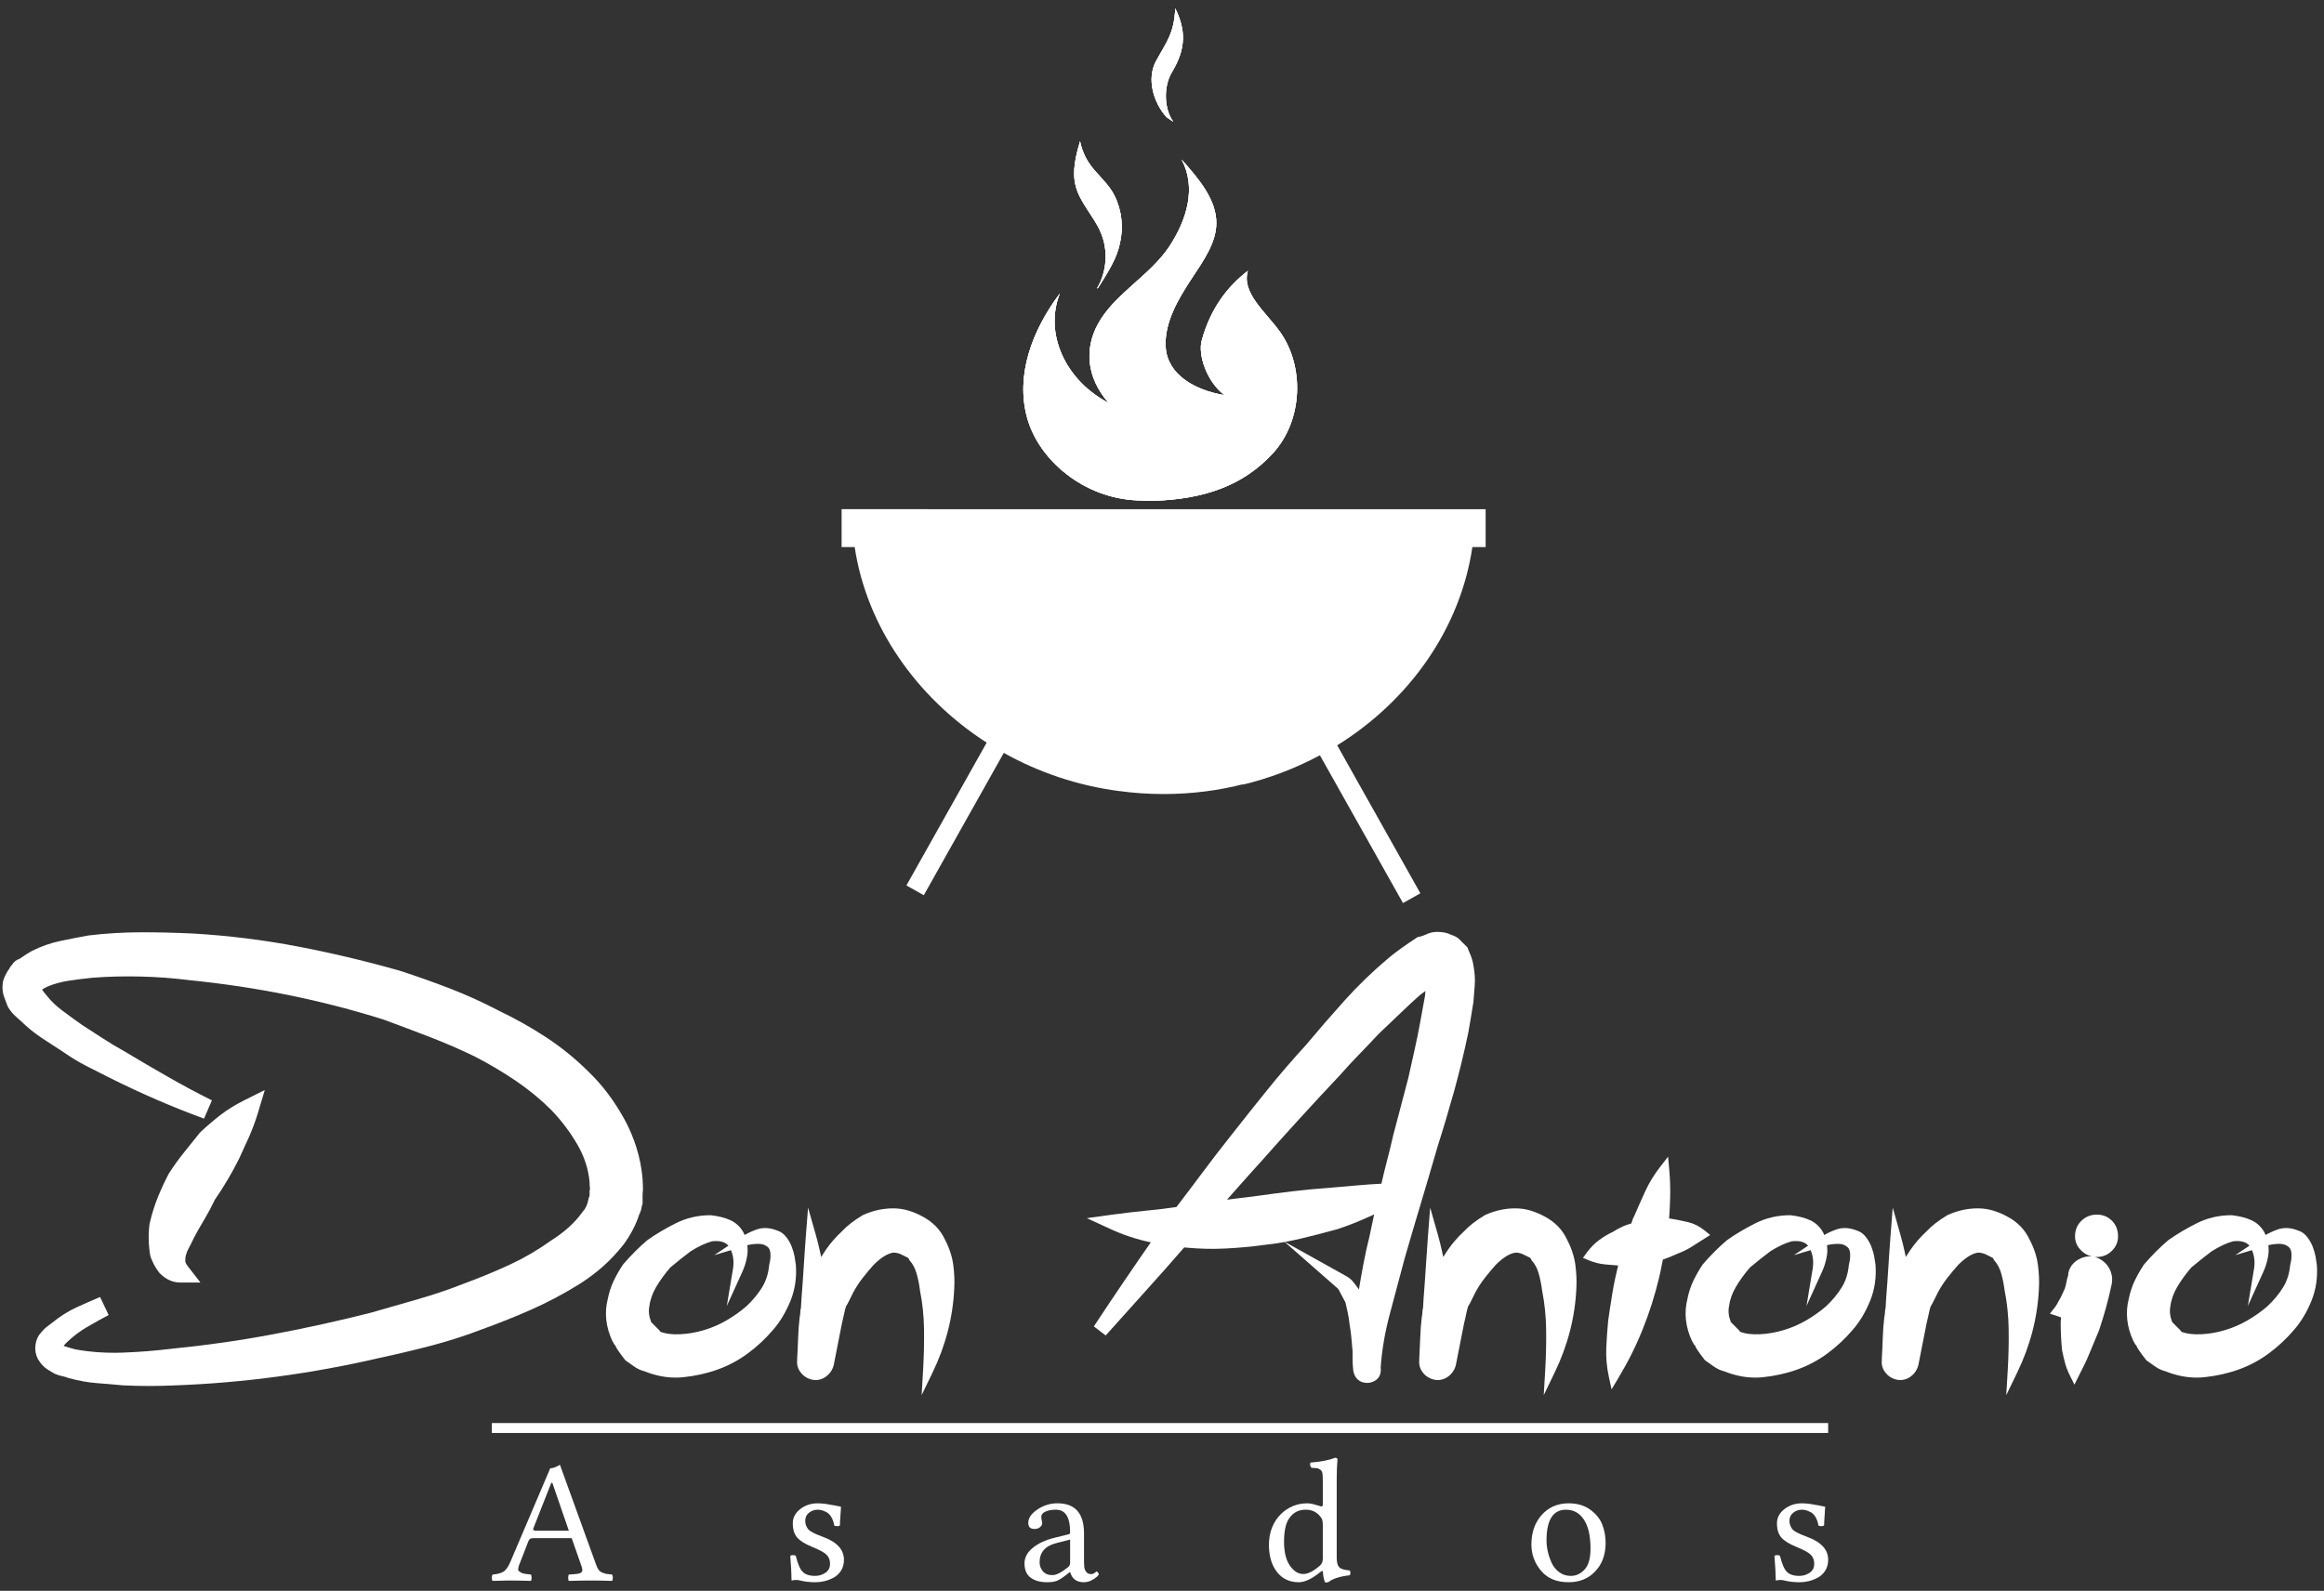 <?xml version="1.0" encoding="utf-8"?>
<!-- Generator: Adobe Illustrator 15.0.2, SVG Export Plug-In . SVG Version: 6.00 Build 0)  -->
<!DOCTYPE svg PUBLIC "-//W3C//DTD SVG 1.1//EN" "http://www.w3.org/Graphics/SVG/1.1/DTD/svg11.dtd">
<svg version="1.1" id="Layer_2" xmlns="http://www.w3.org/2000/svg" xmlns:xlink="http://www.w3.org/1999/xlink" x="0px" y="0px"
	 width="710.5px" height="486.5px" viewBox="0 0 710.5 486.5" enable-background="new 0 0 710.5 486.5" xml:space="preserve">
<rect x="0" y="0" width="710.5" height="486.5" fill="#333333" stroke="none"/>
<g>
	<rect x="150.363" y="435.188" fill="#FFFFFF" width="408.545" height="3.035"/>
	<path fill="#FFFFFF" d="M353.413,18.715c-2.885,5.311-0.858,12.554,3.23,17.132l2.047,1.374
		c-2.908-4.015-2.971-10.953-0.415-15.147c4.539-7.478,4.134-13.156,1.022-19.515C358.967,10.3,356.598,12.833,353.413,18.715"/>
	<g>
		<g>
			<path id="SVGID_1_" fill="#FFFFFF" d="M353.413,18.714c-2.885,5.312-0.858,12.557,3.229,17.133l2.048,1.375
				c-2.906-4.017-2.97-10.955-0.412-15.148c4.538-7.477,4.131-13.154,1.022-19.515C358.965,10.3,356.6,12.832,353.413,18.714"/>
		</g>
		<g>
			<g>
				<defs>
					<path id="SVGID_2_" d="M353.413,18.714c-2.885,5.312-0.858,12.557,3.229,17.133l2.048,1.375
						c-2.906-4.017-2.97-10.955-0.412-15.148c4.538-7.477,4.131-13.154,1.022-19.515C358.965,10.3,356.6,12.832,353.413,18.714"/>
				</defs>
				<clipPath id="SVGID_4_">
					<use xlink:href="#SVGID_2_"  overflow="visible"/>
				</clipPath>
				<polygon clip-path="url(#SVGID_4_)" fill="#FFFFFF" points="350.528,37.297 350.307,2.564 362.815,2.484 363.042,37.221 				"/>
			</g>
		</g>
	</g>
	<path fill="#FFFFFF" d="M328.848,56.812c1.316,5.202,5.531,9.262,7.654,14.209c2.368,5.493,1.937,12.033-1.141,17.197l0.322-0.141
		c4.905-7.623,6.292-10.705,7.041-15.482c0.749-4.764-0.252-10.141-2.847-14.258c-1.832-2.906-4.591-5.169-6.586-7.962
		c-1.532-2.157-2.588-4.614-3.09-7.168C328.893,47.637,327.716,52.329,328.848,56.812"/>
	<g>
		<g>
			<path id="SVGID_3_" fill="#FFFFFF" d="M328.846,56.813c1.317,5.199,5.534,9.261,7.655,14.209
				c2.369,5.493,1.936,12.031-1.142,17.198l0.324-0.142c4.904-7.622,6.29-10.707,7.038-15.483c0.752-4.766-0.251-10.14-2.845-14.258
				c-1.833-2.907-4.592-5.17-6.587-7.961c-1.532-2.157-2.59-4.616-3.091-7.169C328.896,47.639,327.717,52.329,328.846,56.813"/>
		</g>
		<g>
			<g>
				<defs>
					<path id="SVGID_6_" d="M328.846,56.813c1.317,5.199,5.534,9.261,7.655,14.209c2.369,5.493,1.936,12.031-1.142,17.198
						l0.324-0.142c4.904-7.622,6.29-10.707,7.038-15.483c0.752-4.766-0.251-10.14-2.845-14.258c-1.833-2.907-4.592-5.17-6.587-7.961
						c-1.532-2.157-2.59-4.616-3.091-7.169C328.896,47.639,327.717,52.329,328.846,56.813"/>
				</defs>
				<clipPath id="SVGID_7_">
					<use xlink:href="#SVGID_6_"  overflow="visible"/>
				</clipPath>
				<polygon clip-path="url(#SVGID_7_)" fill="#FFFFFF" points="327.715,88.316 327.429,43.206 343.472,43.098 343.75,88.214 				
					"/>
			</g>
		</g>
	</g>
	<path fill="#FFFFFF" d="M357.501,75.356c-5.903,8.961-16.928,14.572-21.917,23.881c-3.88,7.247-3.647,15.921,3.337,23.992
		c-13.342-6.965-19.748-21.38-14.894-33.5c-8.546,11.382-13.592,25.068-10.012,38.034c3.575,12.965,17.341,24.687,33.944,25.276
		c1.169,0.044,3.5,0.175,4.664,0.13c15.494-0.539,27.354-4.572,36.528-14.554c9.177-9.984,9.798-26.621,2.021-37.338
		c-4.313-5.945-11.716-11.774-9.667-18.456c-6.203,4.796-11.379,11.363-14.112,21.334c-1.188,4.334,1.524,12.622,6.991,16.692
		c-9.191-1.51-17.467-6.319-18.004-14.644c-0.479-7.485,3.73-14.63,8.102-21.261c3.458-5.233,7.289-10.642,7.381-16.56
		c0.109-7.246-5.369-13.7-10.623-19.6C365.812,57.307,362.913,67.146,357.501,75.356"/>
	<g>
		<g>
			<path id="SVGID_5_" fill="#FFFFFF" d="M357.499,75.358c-5.903,8.957-16.926,14.571-21.912,23.879
				c-3.881,7.246-3.651,15.919,3.335,23.992c-13.342-6.967-19.746-21.38-14.894-33.499c-8.547,11.377-13.59,25.066-10.012,38.032
				c3.574,12.963,17.343,24.686,33.944,25.276c1.169,0.044,3.5,0.173,4.664,0.129c15.492-0.54,27.354-4.571,36.53-14.554
				c9.175-9.984,9.8-26.621,2.021-37.338c-4.313-5.947-11.713-11.774-9.668-18.456c-6.203,4.795-11.377,11.361-14.111,21.334
				c-1.188,4.337,1.527,12.621,6.992,16.692c-9.19-1.509-17.467-6.319-18.004-14.643c-0.483-7.488,3.729-14.63,8.101-21.262
				c3.459-5.236,7.289-10.642,7.381-16.56c0.108-7.246-5.369-13.7-10.623-19.6C365.813,57.307,362.913,67.147,357.499,75.358"/>
		</g>
		<g>
			<g>
				<defs>
					<path id="SVGID_8_" d="M357.499,75.358c-5.903,8.957-16.926,14.571-21.912,23.879c-3.881,7.246-3.651,15.919,3.335,23.992
						c-13.342-6.967-19.746-21.38-14.894-33.499c-8.547,11.377-13.59,25.066-10.012,38.032
						c3.574,12.963,17.343,24.686,33.944,25.276c1.169,0.044,3.5,0.173,4.664,0.129c15.492-0.54,27.354-4.571,36.53-14.554
						c9.175-9.984,9.8-26.621,2.021-37.338c-4.313-5.947-11.713-11.774-9.668-18.456c-6.203,4.795-11.377,11.361-14.111,21.334
						c-1.188,4.337,1.527,12.621,6.992,16.692c-9.19-1.509-17.467-6.319-18.004-14.643c-0.483-7.488,3.729-14.63,8.101-21.262
						c3.459-5.236,7.289-10.642,7.381-16.56c0.108-7.246-5.369-13.7-10.623-19.6C365.813,57.307,362.913,67.147,357.499,75.358"/>
				</defs>
				<clipPath id="SVGID_9_">
					<use xlink:href="#SVGID_8_"  overflow="visible"/>
				</clipPath>
				<polygon clip-path="url(#SVGID_9_)" fill="#FFFFFF" points="310.437,153.675 309.639,48.781 398.943,48.311 399.75,153.212 				
					"/>
			</g>
		</g>
	</g>
	<path fill="#FFFFFF" d="M257.3,155.713v11.579h3.995c3.612,24.114,18.754,45.921,40.355,59.817l-24.539,43.674l5.314,2.988
		l24.453-43.524c10.588,5.914,22.507,10.005,35.244,11.672c-0.053-0.011-0.096-0.021-0.145-0.032
		c4.44,0.613,9.048,0.941,13.772,0.941c8.738,0,17.068-1.108,24.68-3.104c-0.27,0.109-0.525,0.21-0.801,0.313
		c8.484-2.003,16.505-5.099,23.896-9.066l25.401,45.199l5.313-2.987l-25.427-45.258c22.127-13.732,37.665-35.768,41.328-60.631
		h4.057v-11.579L257.3,155.713L257.3,155.713z"/>
	<path fill="#FFFFFF" d="M188.255,343.801c1.396,2.545,2.543,5.24,3.433,8.094c0.89,2.871,1.454,5.761,1.714,8.678
		c0,0.644,0.028,1.338,0.098,2.098c0.058,0.765,0.027,1.524-0.098,2.291v2.668c-0.127,0.38-0.22,0.794-0.286,1.235
		c-0.063,0.444-0.226,0.854-0.479,1.236c-0.89,2.932-2.351,5.786-4.382,8.577c-1.902,2.417-3.903,4.547-6.004,6.383
		c-2.091,1.846-4.352,3.534-6.763,5.052c-4.706,2.93-9.503,5.465-14.388,7.624c-4.896,2.161-9.817,4.136-14.771,5.913
		c-4.959,1.903-9.973,3.527-15.057,4.861c-5.089,1.328-10.291,2.569-15.627,3.712c-20.711,4.828-41.423,7.619-62.129,8.388
		c-5.338,0.253-10.609,0.253-15.822,0c-2.668-0.261-5.272-0.479-7.81-0.668c-2.542-0.194-5.209-0.666-8.008-1.433
		c-0.631-0.253-1.266-0.439-1.908-0.565c-0.631-0.129-1.266-0.319-1.903-0.574c-0.636-0.383-1.266-0.767-1.908-1.146
		c-0.632-0.379-1.262-1.069-1.904-2.098c-0.382-0.76-0.506-1.581-0.382-2.477c0.13-0.885,0.448-1.585,0.955-2.099
		c0.51-0.63,1.018-1.142,1.525-1.524c0.512-0.376,1.018-0.753,1.526-1.141c2.16-1.782,4.416-3.202,6.765-4.294
		c2.35-1.078,4.734-2.123,7.149-3.137c-2.164,1.137-4.385,2.381-6.675,3.716c-2.286,1.331-4.382,2.89-6.287,4.671
		c-0.888,0.756-1.687,1.651-2.382,2.665c-0.695,1.02-0.732,1.845-0.096,2.474c0.636,0.771,1.558,1.332,2.766,1.722
		c1.207,0.376,2.318,0.7,3.332,0.955c4.958,0.889,10.004,1.232,15.153,1.045c5.149-0.188,10.318-0.599,15.532-1.24
		c10.29-1.02,20.517-2.479,30.684-4.38c10.161-1.912,20.265-4.124,30.302-6.675c4.825-1.395,9.687-2.795,14.576-4.19
		c4.89-1.396,9.751-3.05,14.583-4.953c4.825-1.778,9.499-3.716,14.011-5.811c4.507-2.104,8.792-4.607,12.863-7.534
		c2.03-1.267,3.936-2.698,5.714-4.284c1.779-1.598,3.304-3.274,4.577-5.053c1.266-1.395,2.098-3.172,2.476-5.339
		c0.257-0.498,0.383-0.951,0.383-1.327v-1.337c0.123-0.386,0.161-0.856,0.096-1.429c-0.064-0.579-0.096-1.177-0.096-1.813
		c-0.383-4.448-1.747-8.707-4.098-12.771c-2.354-4.065-5.182-7.813-8.479-11.245c-3.428-3.429-7.216-6.545-11.344-9.339
		c-4.129-2.791-8.419-5.336-12.863-7.622c-4.454-2.155-9.057-4.162-13.817-6.005c-4.764-1.833-9.561-3.648-14.393-5.429
		c-9.656-3.052-19.499-5.592-29.538-7.628c-10.038-2.027-20.199-3.556-30.496-4.573c-4.947-0.632-10.005-1.014-15.146-1.141
		c-5.149-0.126-10.195,0-15.155,0.38c-2.54,0.254-5.051,0.573-7.524,0.952c-2.48,0.381-4.793,1.021-6.956,1.899
		c-0.89,0.388-1.778,0.896-2.668,1.528c-0.127,0-0.317,0.131-0.577,0.386H10.06l-0.19,0.385l-0.382,0.376
		c-0.246,0.507-0.119,1.206,0.382,2.097c0.507,0.893,1.214,1.84,2.098,2.856c1.398,1.783,3.116,3.437,5.142,4.954
		c2.034,1.532,4.136,3.053,6.292,4.577c2.164,1.396,4.32,2.796,6.483,4.188c2.16,1.401,4.381,2.736,6.667,4.006
		c4.452,2.669,8.895,5.279,13.341,7.813c4.448,2.543,8.959,4.958,13.531,7.241c-4.83-1.775-9.595-3.681-14.289-5.713
		c-4.701-2.031-9.468-4.26-14.297-6.674c-2.288-1.143-4.605-2.316-6.956-3.525c-2.352-1.206-4.604-2.572-6.765-4.097
		c-2.158-1.396-4.356-2.825-6.578-4.286c-2.22-1.461-4.292-3.143-6.193-5.05c-0.767-0.638-1.398-1.208-1.902-1.715
		c-0.508-0.507-0.956-1.078-1.338-1.722c-0.254-0.761-0.573-1.615-0.956-2.572c-0.375-0.952-0.44-2.059-0.188-3.333
		c0.512-1.271,1.02-2.162,1.525-2.669c0-0.249,0.26-0.627,0.765-1.146c0.125-0.376,0.508-0.632,1.143-0.761
		c1.398-1.018,2.664-1.836,3.807-2.479c2.545-1.271,5.18-2.194,7.914-2.762c2.732-0.569,5.5-1.115,8.29-1.615
		c5.34-0.644,10.609-0.954,15.818-0.954c5.208,0,10.479,0.123,15.815,0.376c10.675,0.638,21.155,1.942,31.445,3.903
		c10.293,1.979,20.589,4.419,30.875,7.346c5.084,1.646,10.107,3.427,15.057,5.332c4.954,1.902,9.847,4.132,14.672,6.677
		c4.83,2.287,9.531,4.921,14.103,7.901c4.577,2.986,8.829,6.447,12.776,10.389C181.905,333.895,185.331,338.463,188.255,343.801
		 M56.564,377.154c-0.512,1.143-1.018,2.161-1.524,3.049c-0.514,0.892-0.896,1.839-1.144,2.863c-0.26,0.885-0.356,1.844-0.286,2.857
		c0.06,1.016,0.534,2.091,1.43,3.232c-1.404,0-2.74-0.629-4.006-1.896c-0.506-0.638-0.921-1.273-1.235-1.917
		c-0.322-0.627-0.609-1.265-0.856-1.897c-0.512-2.923-0.575-5.848-0.188-8.769c0.63-2.666,1.422-5.175,2.371-7.521
		c0.961-2.357,2.006-4.605,3.148-6.772c1.396-2.157,2.89-4.215,4.48-6.194c1.59-1.967,3.147-3.907,4.667-5.806
		c1.904-1.778,3.844-3.438,5.818-4.962c1.966-1.523,4.216-2.919,6.759-4.194c-0.76,2.549-1.654,4.957-2.663,7.247
		c-1.019,2.285-2.03,4.509-3.051,6.665c-2.166,4.321-4.577,8.389-7.245,12.203c-1.019,2.156-2.091,4.194-3.234,6.104
		C58.657,373.343,57.578,375.249,56.564,377.154"/>
	<path fill="#FFFFFF" d="M45.557,423.852c-2.672,0-5.368-0.067-8.012-0.198c-2.783-0.264-5.368-0.486-7.891-0.67
		c-2.729-0.203-5.608-0.725-8.577-1.531l-0.334-0.109c-0.464-0.184-0.922-0.319-1.37-0.415c-0.807-0.154-1.633-0.4-2.44-0.728
		l-0.439-0.214l-1.896-1.145c-1.074-0.646-2.027-1.648-2.928-3.097l-0.146-0.258c-0.658-1.315-0.884-2.751-0.669-4.257
		c0.211-1.49,0.776-2.737,1.682-3.694c0.636-0.782,1.306-1.435,1.98-1.943l1.525-1.146c2.252-1.855,4.748-3.435,7.32-4.626
		c2.377-1.079,4.808-2.157,7.233-3.181l2.617,5.51c-2.125,1.123-4.33,2.352-6.562,3.654c-2.079,1.209-4.01,2.642-5.742,4.262
		c-0.555,0.479-1.035,0.974-1.453,1.502c0.198,0.092,0.397,0.166,0.574,0.221c1.124,0.356,2.152,0.652,3.059,0.88
		c4.685,0.834,9.521,1.162,14.399,0.98c5.052-0.18,10.199-0.598,15.272-1.213c10.216-1.011,20.447-2.468,30.496-4.356
		c10.08-1.886,20.215-4.117,30.114-6.631c4.733-1.37,9.588-2.771,14.489-4.161c4.767-1.371,9.576-3.003,14.303-4.868
		c4.78-1.758,9.412-3.681,13.838-5.742c4.324-2.004,8.479-4.438,12.372-7.231l0.162-0.115c1.875-1.168,3.66-2.505,5.304-3.97
		c1.601-1.436,2.985-2.967,4.117-4.548l0.228-0.284c0.884-0.977,1.45-2.219,1.729-3.813l0.083-0.433l0.199-0.401
		c0.023-0.043,0.042-0.084,0.055-0.128v-1.666l0.133-0.408c-0.004,0-0.004-0.082-0.022-0.199c-0.07-0.614-0.107-1.282-0.111-2.006
		c-0.356-3.926-1.591-7.754-3.684-11.376c-2.219-3.838-4.926-7.428-8.042-10.662c-3.229-3.227-6.896-6.243-10.852-8.93
		c-4.021-2.715-8.243-5.218-12.55-7.433c-4.296-2.084-8.869-4.071-13.52-5.871c-4.706-1.821-9.531-3.639-14.346-5.412
		c-9.365-2.955-19.197-5.493-29.09-7.496c-9.89-2.001-20.046-3.523-30.181-4.537c-4.918-0.625-9.915-1.002-14.934-1.119
		c-5.031-0.132-10.027,0-14.84,0.372c-2.443,0.247-4.928,0.562-7.301,0.921c-2.213,0.346-4.324,0.927-6.262,1.716
		c-0.557,0.248-1.159,0.583-1.781,0.987c0.367,0.569,0.836,1.166,1.396,1.804l0.104,0.129c1.226,1.56,2.766,3.043,4.579,4.397
		c2,1.498,4.091,3.021,6.219,4.523l6.379,4.121c2.1,1.374,4.29,2.678,6.49,3.895c4.55,2.729,9.019,5.351,13.375,7.833
		c4.339,2.487,8.845,4.897,13.379,7.165l-2.413,5.586c-4.862-1.789-9.728-3.729-14.453-5.777c-4.713-2.037-9.571-4.303-14.442-6.738
		c-2.305-1.146-4.628-2.328-6.992-3.547c-2.454-1.257-4.853-2.709-7.128-4.313c-2.065-1.327-4.263-2.771-6.496-4.228
		c-2.346-1.547-4.555-3.344-6.577-5.35c-0.776-0.646-1.45-1.263-2-1.813c-0.689-0.688-1.288-1.464-1.793-2.309l-0.282-0.604
		c-0.237-0.712-0.534-1.513-0.89-2.404c-0.598-1.503-0.717-3.201-0.35-5.063l0.162-0.541c0.523-1.301,1.057-2.289,1.65-3.063
		c0.246-0.537,0.602-1.001,0.964-1.398c0.397-0.648,1.096-1.36,2.308-1.764c1.32-0.938,2.55-1.729,3.67-2.352
		c2.89-1.445,5.794-2.464,8.765-3.077c2.712-0.571,5.527-1.123,8.368-1.641l0.184-0.032c5.442-0.646,10.882-0.973,16.184-0.973
		c5.208,0,10.579,0.132,15.961,0.388c10.798,0.64,21.509,1.976,31.869,3.96c10.347,1.974,20.821,4.464,31.139,7.396
		c5.245,1.703,10.367,3.517,15.32,5.426c5.024,1.936,10.071,4.228,14.997,6.813c4.804,2.283,9.678,5.005,14.346,8.055
		c4.727,3.09,9.186,6.72,13.261,10.787c4.102,3.975,7.752,8.834,10.815,14.409c1.482,2.713,2.717,5.629,3.658,8.662
		c0.956,3.045,1.57,6.185,1.846,9.311l0.015,0.267c0,0.556,0.027,1.169,0.081,1.838c0.076,0.922,0.049,1.854-0.081,2.779v2.938
		l-0.16,0.473c-0.066,0.199-0.12,0.433-0.162,0.691c-0.103,0.742-0.341,1.436-0.69,2.068c-0.994,3.104-2.584,6.173-4.718,9.116
		c-2.086,2.646-4.236,4.934-6.459,6.886c-2.191,1.93-4.603,3.724-7.146,5.335c-4.815,2.992-9.781,5.624-14.788,7.838
		c-4.928,2.168-9.966,4.185-14.974,5.986c-4.965,1.905-10.142,3.577-15.311,4.937c-5.105,1.339-10.408,2.601-15.763,3.749
		c-20.738,4.835-41.839,7.682-62.653,8.452C50.959,423.782,48.225,423.852,45.557,423.852 M171.849,384.453
		c-4.17,2.991-8.642,5.601-13.283,7.757c-4.572,2.13-9.365,4.12-14.231,5.908c-4.842,1.913-9.843,3.612-14.798,5.026
		c-4.89,1.396-9.748,2.795-14.572,4.189c-10.119,2.568-20.383,4.82-30.588,6.74c-4.965,0.926-9.978,1.756-15.008,2.482
		c15.214-1.342,30.474-3.783,45.581-7.304c5.313-1.144,10.532-2.385,15.547-3.705c4.954-1.301,9.914-2.896,14.737-4.75
		c4.934-1.771,9.834-3.732,14.632-5.854c4.744-2.097,9.46-4.593,14.01-7.421c2.258-1.432,4.403-3.035,6.36-4.75
		c1.946-1.712,3.839-3.728,5.624-5.984c1.751-2.415,3.073-4.991,3.861-7.579l0.129-0.424l0.246-0.371
		c0.06-0.424,0.145-0.844,0.254-1.24l0.039-2.714c0.085-0.51,0.107-1.041,0.069-1.546c-0.069-0.788-0.104-1.522-0.104-2.202
		c-0.242-2.65-0.776-5.313-1.578-7.913c-0.826-2.641-1.903-5.175-3.192-7.535c-2.765-5.045-6.044-9.415-9.741-12.99
		c-3.812-3.813-7.946-7.177-12.319-10.027c-4.443-2.9-9.068-5.487-13.736-7.71c-4.836-2.53-9.66-4.731-14.47-6.575
		c-4.851-1.865-9.87-3.644-14.899-5.283c-10.039-2.847-20.345-5.293-30.508-7.245c-10.107-1.929-20.555-3.229-31.057-3.854
		c-5.244-0.247-10.515-0.378-15.631-0.378c-5.03,0-10.202,0.31-15.366,0.922c-2.76,0.507-5.494,1.035-8.123,1.586
		c-1.246,0.267-2.48,0.606-3.692,1.035c1.276-0.352,2.598-0.624,3.94-0.841c2.486-0.378,5.066-0.71,7.687-0.974
		c5.115-0.394,10.284-0.521,15.531-0.394c5.231,0.126,10.426,0.522,15.46,1.171c10.265,1.014,20.623,2.563,30.711,4.604
		c10.11,2.05,20.153,4.639,29.855,7.703c4.977,1.842,9.832,3.673,14.572,5.494c4.809,1.864,9.536,3.914,14.048,6.106
		c4.59,2.355,9.021,4.984,13.241,7.837c4.278,2.907,8.247,6.176,11.789,9.716c3.494,3.627,6.496,7.605,8.961,11.868
		c2.571,4.45,4.079,9.161,4.502,14.041l0.009,0.258c0,0.546,0.026,1.018,0.076,1.464c0.087,0.785,0.06,1.497-0.076,2.152v0.962
		c0,0.722-0.173,1.479-0.505,2.263c-0.504,2.481-1.518,4.604-3.02,6.318c-1.38,1.896-3.035,3.721-4.927,5.413
		C176.023,381.578,173.99,383.112,171.849,384.453 M61.277,392.21h-6.235c-2.232,0-4.309-0.937-6.163-2.798l-0.221-0.254
		c-0.647-0.804-1.182-1.629-1.591-2.457c-0.355-0.701-0.68-1.427-0.959-2.134l-0.172-0.601c-0.557-3.209-0.63-6.465-0.217-9.688
		l0.065-0.311c0.664-2.797,1.509-5.471,2.519-7.965c0.991-2.433,2.091-4.806,3.276-7.047l0.136-0.231
		c1.449-2.235,3.022-4.41,4.668-6.449c1.586-1.969,3.136-3.906,4.657-5.805l0.302-0.32c1.983-1.853,4.01-3.578,6.028-5.144
		c2.113-1.636,4.561-3.152,7.271-4.51l6.308-3.153l-2.027,6.758c-0.787,2.64-1.736,5.199-2.798,7.604
		c-1.029,2.313-2.054,4.556-3.078,6.73c-2.217,4.423-4.679,8.587-7.354,12.435c-1.029,2.16-2.134,4.228-3.272,6.137
		c-1.105,1.83-2.156,3.684-3.116,5.486c-0.531,1.191-1.082,2.272-1.617,3.224c-0.368,0.645-0.646,1.346-0.834,2.08
		c-0.186,0.654-0.244,1.268-0.201,1.926c0.011,0.188,0.107,0.688,0.798,1.564L61.277,392.21z M51.758,375.229
		c-0.209,1.669-0.26,3.354-0.134,5.021c0.215-0.526,0.479-1.054,0.766-1.563c0.455-0.798,0.92-1.724,1.39-2.775l0.092-0.194
		c1.03-1.925,2.145-3.896,3.32-5.85c1.077-1.799,2.12-3.761,3.094-5.834l0.26-0.44c2.563-3.666,4.924-7.643,7.011-11.815
		c0.745-1.579,1.502-3.232,2.271-4.938c-1.396,1.132-2.787,2.34-4.162,3.622c-1.483,1.844-2.998,3.73-4.539,5.642
		c-1.482,1.843-2.905,3.805-4.22,5.821c-1.069,2.027-2.056,4.172-2.951,6.365C53.084,370.452,52.34,372.79,51.758,375.229"/>
	<path fill="#FFFFFF" d="M235.139,405.745c-2.164,2.538-4.604,4.827-7.337,6.854c-2.734,2.035-5.688,3.622-8.863,4.771
		c-3.176,1.143-6.576,1.905-10.2,2.281c-3.617,0.389-7.331-0.187-11.143-1.711c-1.024-0.261-1.941-0.668-2.764-1.239
		c-0.825-0.575-1.689-1.176-2.577-1.813c-0.89-1.143-1.586-2.095-2.099-2.859l-0.377-0.572l-0.376-0.948
		c-0.26-0.131-0.416-0.284-0.48-0.477c-0.066-0.191-0.162-0.354-0.287-0.479c-1.908-4.066-2.352-8.063-1.335-12
		c0.386-1.912,0.952-3.65,1.72-5.243c0.758-1.593,1.647-3.147,2.666-4.67c2.286-2.669,4.697-5.084,7.241-7.242
		c2.539-1.778,5.338-3.429,8.381-4.961c3.054-1.521,6.357-2.284,9.916-2.284c2.156,0.258,3.935,0.712,5.337,1.337
		c0.89,0.382,1.682,0.947,2.377,1.715c0.7,0.767,1.174,1.582,1.433,2.478c0.636,1.78,0.826,3.464,0.573,5.055
		c-0.26,1.591-0.698,3.075-1.337,4.479c0.252-1.533,0.219-3.019-0.092-4.479c-0.324-1.461-0.858-2.702-1.624-3.722
		c-1.396-1.646-3.558-2.282-6.479-1.902c-2.033,0.509-4.382,1.585-7.05,3.246c-2.033,1.52-4.189,3.231-6.479,5.142
		c-1.78,2.035-3.306,4.131-4.578,6.288c-1.267,2.16-2.034,4.322-2.281,6.479c-0.383,1.779-0.128,3.751,0.76,5.907l0.385,0.383
		c-0.13,0-0.13,0.156,0,0.475c0.124,0.317,0.253,0.54,0.376,0.67c0,0.133,0.065,0.189,0.194,0.189
		c0.124,0.13,0.222,0.192,0.28,0.192c0.068,0,0.164,0.063,0.287,0.19c0.637,0.639,1.402,1.141,2.291,1.521
		c1.78,0.637,3.936,0.885,6.479,0.759c2.54-0.122,5.079-0.563,7.624-1.329c2.543-0.768,4.955-1.812,7.239-3.146
		c2.292-1.333,4.39-2.827,6.292-4.481c2.032-1.899,3.714-3.929,5.052-6.096c1.338-2.157,2.125-4.637,2.382-7.428
		c0.382-1.403,0.508-2.733,0.382-4.002c-0.129-1.272-0.577-2.228-1.337-2.863c-1.018-0.888-2.284-1.33-3.809-1.33
		c-1.528,0-2.923,0.189-4.196,0.571c1.15-0.769,2.508-1.437,4.098-2.007c1.59-0.567,3.337-0.473,5.244,0.287
		c0.883,0.254,1.645,0.825,2.287,1.72c0.63,0.885,1.078,1.716,1.33,2.476c0.384,1.019,0.638,1.902,0.768,2.666
		c0.123,0.763,0.252,1.594,0.375,2.482c0.259,3.557-0.253,6.922-1.519,10.096C238.885,400.592,237.171,403.456,235.139,405.745"/>
	<path fill="#FFFFFF" d="M206.56,421.293c-3.078,0-6.254-0.637-9.438-1.902c-1.148-0.298-2.215-0.774-3.161-1.438
		c-0.834-0.572-1.698-1.18-2.597-1.828l-0.313-0.3c-0.925-1.188-1.64-2.158-2.161-2.944l-0.527-0.852l-0.207-0.521
		c-0.393-0.332-0.587-0.711-0.684-1.007l-0.217-0.305c-2.053-4.368-2.532-8.758-1.427-13.035c0.384-1.933,0.996-3.818,1.816-5.512
		c0.798-1.661,1.731-3.295,2.777-4.863l0.107-0.14c2.33-2.719,4.82-5.215,7.412-7.417c2.702-1.898,5.591-3.603,8.686-5.152
		c3.257-1.633,6.819-2.45,10.599-2.45l0.177,0.012c2.307,0.271,4.253,0.767,5.79,1.463c1.056,0.444,2.027,1.146,2.875,2.069
		c0.707,0.775,1.234,1.616,1.579,2.512c1.073-0.631,2.294-1.19,3.644-1.678c1.925-0.7,4.07-0.594,6.326,0.311
		c1.071,0.299,2.115,1.07,2.958,2.233c0.728,1.024,1.233,1.976,1.535,2.885c0.405,1.068,0.68,2.032,0.826,2.9
		c0.13,0.784,0.254,1.614,0.382,2.511c0.282,3.882-0.262,7.514-1.61,10.885c-1.467,3.586-3.29,6.62-5.424,9.024
		c-2.209,2.601-4.759,4.987-7.572,7.073c-2.832,2.11-5.948,3.785-9.252,4.971c-3.278,1.186-6.831,1.983-10.562,2.37
		C208.131,421.256,207.336,421.293,206.56,421.293 M193.326,413.778c0.815,0.582,1.603,1.136,2.374,1.667
		c0.674,0.468,1.428,0.807,2.264,1.012l0.199,0.064c3.558,1.425,7.064,1.975,10.421,1.618c3.482-0.366,6.792-1.11,9.839-2.211
		c3.024-1.091,5.872-2.618,8.475-4.552c2.615-1.95,5.003-4.184,7.083-6.619c1.924-2.178,3.567-4.916,4.889-8.175
		c1.177-2.931,1.655-6.101,1.418-9.409c-0.114-0.771-0.237-1.586-0.363-2.343c-0.111-0.654-0.344-1.458-0.684-2.381
		c-0.227-0.668-0.604-1.364-1.148-2.129c-0.318-0.437-0.664-0.761-1.047-0.96c0.848,0.868,1.365,2.055,1.517,3.54
		c0.134,1.424,0.009,2.913-0.393,4.432c-0.287,2.968-1.166,5.652-2.588,7.965c-1.396,2.252-3.183,4.411-5.306,6.409
		c-2.011,1.741-4.205,3.311-6.564,4.679c-2.384,1.396-4.93,2.493-7.571,3.289c-2.656,0.802-5.348,1.271-7.989,1.4
		c-2.732,0.137-5.11-0.151-7.065-0.853c-1.101-0.476-1.996-1.052-2.74-1.769c-0.141-0.063-0.26-0.139-0.36-0.209
		c-0.367-0.173-0.66-0.468-0.82-0.848c-0.151-0.219-0.292-0.485-0.42-0.821c-0.036-0.084-0.096-0.24-0.139-0.438l-0.114-0.107
		l-0.118-0.282c-1.002-2.438-1.289-4.731-0.841-6.814c0.252-2.207,1.094-4.594,2.464-6.92c1.31-2.237,2.906-4.434,4.738-6.527
		l0.173-0.17c2.307-1.917,4.507-3.664,6.54-5.193c2.947-1.824,5.396-2.942,7.6-3.496l0.172-0.037c3.272-0.421,5.81,0.3,7.549,2.113
		c-0.222-0.544-0.534-1.021-0.948-1.477c-0.546-0.602-1.169-1.044-1.861-1.344c-1.255-0.569-2.868-0.972-4.825-1.209
		c-3.268,0.014-6.341,0.725-9.139,2.124c-2.968,1.488-5.72,3.117-8.193,4.843c-2.329,1.992-4.695,4.347-6.9,6.911
		c-0.943,1.427-1.785,2.909-2.512,4.407c-0.703,1.471-1.234,3.117-1.59,4.88c-0.943,3.646-0.565,7.177,1.136,10.889
		c0.114,0.146,0.217,0.314,0.302,0.493l0.333,0.173l0.567,1.347l0.292,0.444C191.881,411.865,192.518,412.739,193.326,413.778
		 M201.563,407.078c0.199,0.104,0.41,0.214,0.631,0.31c1.471,0.521,3.481,0.756,5.806,0.64c2.395-0.118,4.84-0.542,7.263-1.269
		c2.413-0.725,4.737-1.732,6.909-3.001c2.2-1.284,4.238-2.73,6.059-4.313c1.888-1.77,3.5-3.723,4.757-5.748
		c1.197-1.938,1.924-4.227,2.157-6.77l0.046-0.271c0.329-1.196,0.442-2.36,0.335-3.451c-0.087-0.858-0.347-1.462-0.792-1.832
		c-0.768-0.669-1.688-0.983-2.836-0.983c-1.242,0-2.395,0.145-3.43,0.417c0.147,1.079,0.139,2.136-0.021,3.158
		c-0.276,1.722-0.765,3.36-1.45,4.869l-4.793,10.545l1.897-11.419c0.221-1.327,0.195-2.643-0.076-3.914
		c-0.143-0.624-0.329-1.212-0.555-1.731l-5.116,1.526l4.334-2.888c0-0.014-0.011-0.02-0.015-0.025
		c-0.978-1.139-2.67-1.604-4.977-1.321c-1.849,0.479-4.049,1.496-6.533,3.041c-1.857,1.396-3.982,3.085-6.21,4.938
		c-1.676,1.929-3.139,3.938-4.335,5.969c-1.152,1.967-1.858,3.954-2.081,5.881c-0.325,1.533-0.13,3.134,0.546,4.882l2.757,2.765
		h-0.277V407.078L201.563,407.078z"/>
	<path fill="#FFFFFF" d="M281.251,373.343c2.928,1.524,5.024,3.686,6.296,6.48c1.266,2.415,2.064,4.827,2.382,7.242
		c0.313,2.417,0.405,4.699,0.282,6.856c-0.378,8.646-2.539,17.024-6.479,25.158c0.257-4.315,0.348-8.544,0.284-12.672
		c-0.063-4.13-0.474-8.1-1.234-11.914c-0.26-2.028-0.635-3.904-1.143-5.617c-0.512-1.722-1.271-3.146-2.29-4.29
		c-0.252-0.638-0.632-1.081-1.144-1.339c-0.512-0.246-1.02-0.509-1.524-0.76c-1.144-0.632-2.351-0.954-3.623-0.954
		c-2.161,0.258-4.505,1.655-7.05,4.195c-1.139,1.269-2.282,2.642-3.43,4.095c-1.143,1.469-2.162,3.019-3.046,4.67
		c-0.253,0.508-0.448,0.896-0.577,1.143c-0.125,0.26-0.318,0.639-0.566,1.145l-0.573,1.147l-0.575,0.947
		c-0.254,0.766-0.474,1.625-0.664,2.577c-0.193,0.949-0.415,1.937-0.667,2.947l-2.48,12.199v0.384
		c-0.26,1.146-0.857,2.064-1.808,2.761c-0.952,0.699-2,0.929-3.147,0.669c-1.02-0.254-1.845-0.787-2.476-1.617
		c-0.634-0.825-0.888-1.747-0.757-2.768v-0.57c0.123-2.031,0.214-4.097,0.279-6.193c0.064-2.09,0.222-4.216,0.479-6.383
		c0.125-0.506,0.19-0.981,0.19-1.429c0-0.45,0.066-0.86,0.188-1.24l0.188-3.242c0.26-3.18,0.481-6.318,0.671-9.431
		c0.192-3.11,0.414-6.317,0.667-9.628c0.507,1.777,0.955,3.563,1.333,5.336c0.387,1.784,0.765,3.558,1.147,5.341
		c1.014-1.913,2.157-3.775,3.43-5.62c1.265-1.846,2.798-3.594,4.576-5.247c1.521-1.646,3.551-3.236,6.097-4.764
		c2.794-1.269,5.65-1.904,8.572-1.904c1.532,0,2.988,0.229,4.388,0.668C278.836,372.165,280.114,372.705,281.251,373.343"/>
	<path fill="#FFFFFF" d="M281.765,426.651l0.447-7.661c0.246-4.254,0.345-8.483,0.284-12.562c-0.064-4.024-0.468-7.944-1.212-11.633
		c-0.256-2.053-0.626-3.858-1.112-5.491c-0.436-1.492-1.098-2.734-1.961-3.704l-0.176-0.198l-0.1-0.243
		c-0.165-0.422-0.355-0.521-0.414-0.551l-1.531-0.753c-0.937-0.528-1.854-0.778-2.836-0.793c-1.783,0.241-3.822,1.505-6.063,3.743
		c-1.056,1.178-2.189,2.521-3.31,3.958c-1.09,1.396-2.07,2.891-2.911,4.452l-1.692,3.398l-0.542,0.896
		c-0.204,0.652-0.398,1.401-0.564,2.238c-0.195,0.974-0.422,1.981-0.685,3.026l-2.471,12.541c-0.333,1.511-1.141,2.739-2.397,3.662
		c-1.299,0.95-2.798,1.274-4.377,0.92c-1.391-0.35-2.508-1.073-3.353-2.181c-0.863-1.12-1.225-2.389-1.078-3.776v-0.485
		c0.127-2.109,0.226-4.162,0.29-6.237c0.066-2.141,0.226-4.334,0.486-6.521l0.031-0.186c0.098-0.393,0.147-0.749,0.147-1.062
		c0-0.535,0.067-1.04,0.204-1.516l0.18-3.051c0.252-3.202,0.478-6.342,0.666-9.443c0.195-3.118,0.41-6.329,0.668-9.652l0.658-8.484
		l2.33,8.189c0.522,1.84,0.98,3.666,1.359,5.433l0.316,1.477c0.48-0.773,0.987-1.542,1.515-2.311
		c1.322-1.92,2.939-3.767,4.787-5.486c1.537-1.674,3.706-3.368,6.356-4.955l0.146-0.085c2.988-1.349,6.086-2.032,9.208-2.032
		c1.677,0,3.3,0.248,4.847,0.731c1.499,0.476,2.867,1.065,4.09,1.74c3.181,1.654,5.531,4.079,6.938,7.176
		c1.312,2.49,2.167,5.1,2.507,7.679c0.329,2.502,0.425,4.904,0.296,7.146c-0.388,8.786-2.621,17.454-6.63,25.736L281.765,426.651z
		 M247.499,403.152c-0.244,2.063-0.394,4.136-0.453,6.158c-0.064,2.115-0.167,4.196-0.286,6.239v0.571l-0.011,0.096
		c-0.081,0.615,0.07,1.146,0.452,1.642c0.427,0.562,0.967,0.903,1.644,1.08c0.581,0.129,1.28,0.021,1.876-0.422
		c0.604-0.441,0.994-1.004,1.182-1.717l0.032-0.499l2.479-12.202c0.259-1.055,0.48-2.017,0.664-2.94
		c0.205-1.043,0.446-1.952,0.715-2.76l0.142-0.302l0.571-0.953l1.661-3.334c0.943-1.752,2.01-3.392,3.208-4.922
		c1.169-1.487,2.346-2.896,3.502-4.179c2.866-2.875,5.47-4.388,8.007-4.685l0.173-0.018c1.53,0,2.997,0.384,4.365,1.146l1.468,0.729
		c0.771,0.396,1.362,1.025,1.763,1.874c1.084,1.273,1.896,2.848,2.446,4.675c0.531,1.789,0.928,3.766,1.193,5.871
		c0.76,3.766,1.185,7.865,1.25,12.081c0.022,1.392,0.026,2.801,0.011,4.215c1.838-5.478,2.89-11.082,3.138-16.742
		c0.119-2.082,0.027-4.291-0.275-6.599c-0.29-2.213-1.04-4.484-2.22-6.727c-1.175-2.577-3.009-4.464-5.646-5.847
		c-1.079-0.595-2.271-1.101-3.568-1.512c-1.246-0.396-2.567-0.597-3.925-0.597c-2.657,0-5.305,0.574-7.864,1.731
		c-2.369,1.423-4.277,2.922-5.688,4.45c-1.773,1.646-3.242,3.32-4.438,5.067c-1.235,1.788-2.36,3.626-3.341,5.474l-1.957,3.681
		l-1.041-4.842c-0.185,2.952-0.4,5.94-0.638,8.952l-0.268,3.604c-0.075,0.221-0.11,0.468-0.11,0.756
		C247.714,401.98,247.643,402.557,247.499,403.152"/>
	<path fill="#FFFFFF" d="M447.059,291.961c0.638,1.402,1.021,2.607,1.142,3.621c0.384,2.04,0.515,3.851,0.384,5.438
		c-0.13,1.587-0.251,3.271-0.384,5.051c-0.253,1.524-0.504,3.077-0.76,4.67c-0.253,1.59-0.507,3.078-0.766,4.478
		c-1.27,6.092-2.694,12.007-4.28,17.723c-1.596,5.72-3.276,11.376-5.058,16.967c-1.648,5.714-3.335,11.433-5.053,17.155
		c-1.715,5.711-3.4,11.426-5.05,17.148c-1.521,5.716-3.054,11.43-4.576,17.15c-1.521,5.719-2.477,11.376-2.854,16.959v0.189
		c0.256,1.141-0.257,1.84-1.521,2.101c-1.278,0.129-2.044-0.447-2.298-1.716v-0.19c-0.124-1.021-0.188-1.971-0.188-2.859v-2.666
		c-0.127-1.397-0.256-2.833-0.382-4.29c-0.129-1.459-0.313-2.889-0.57-4.29c-0.13-1.271-0.313-2.473-0.571-3.622
		c-0.254-1.143-0.512-2.282-0.761-3.429c-0.508-1.012-1.05-2.024-1.62-3.05c-0.568-1.015-0.552-1.432-1.563-2.319
		c1.144,0.638,1.277,0.89,2.045,1.846c0.758,0.945,1.459,2.001,2.094,3.141c0.511,0.77,0.919,1.56,1.241,2.385
		c0.313,0.831,0.6,1.749,0.857,2.769c0-0.376,0.025-0.768,0.093-1.144c0.063-0.38,0.096-0.702,0.096-0.956
		c0.506-2.927,1.015-5.875,1.531-8.861c0.493-2.979,1.071-5.935,1.706-8.861c0.638-2.538,1.208-5.074,1.713-7.621
		c0.509-2.54,1.081-5.085,1.719-7.628c-2.545,1.271-5.053,2.451-7.523,3.526c-2.478,1.078-5.055,2.063-7.722,2.957
		c-3.688,1.018-7.402,1.968-11.148,2.854c-3.75,0.89-7.465,1.527-11.153,1.903c-3.807,0.513-7.613,0.856-11.434,1.047
		c-3.812,0.189-7.685,0.096-11.623-0.28c-0.254,0-0.545-0.032-0.855-0.096c-0.319-0.063-0.605-0.092-0.861-0.092
		c-4.061,4.695-8.162,9.34-12.285,13.913c-4.136,4.567-8.292,9.214-12.489,13.904c3.177-4.822,6.39-9.63,9.625-14.382
		c3.246-4.766,6.515-9.497,9.815-14.204c-5.337-0.762-10.478-2.283-15.439-4.57c3.688-0.504,7.208-0.924,10.577-1.234
		c3.369-0.325,6.701-0.734,10.015-1.247c2.92-3.81,5.774-7.59,8.573-11.333c2.787-3.742,5.65-7.463,8.572-11.151
		c3.687-4.7,7.4-9.37,11.151-14.01c3.74-4.637,7.65-9.174,11.716-13.629c3.939-4.696,7.916-9.268,11.915-13.717
		c4.003-4.443,8.42-8.705,13.25-12.771c2.154-1.78,4.884-3.75,8.189-5.904c0.765-0.133,1.845-0.509,3.243-1.148
		c0.629-0.253,1.489-0.345,2.57-0.28c1.071,0.06,1.937,0.28,2.571,0.662c0.889,0.26,1.497,0.54,1.811,0.863
		c0.319,0.313,0.668,0.657,1.052,1.049c0.249,0.251,0.441,0.438,0.568,0.567c0.127,0.131,0.316,0.317,0.57,0.565L447.059,291.961z
		 M437.911,304.922c0.129-1.271,0.222-2.409,0.29-3.43c0.06-1.014,0.026-1.968-0.097-2.856c-0.892,0.507-1.78,1.109-2.669,1.813
		c-0.89,0.702-1.784,1.369-2.669,1.994c-2.166,1.907-4.292,3.882-6.39,5.908c-2.098,2.036-4.221,4.076-6.386,6.104
		c-2.028,2.162-4.06,4.292-6.096,6.384c-2.036,2.103-4.004,4.229-5.906,6.387c-4.071,4.32-8.104,8.67-12.106,13.053
		c-3.999,4.389-7.976,8.801-11.907,13.252c-2.546,2.791-4.989,5.521-7.339,8.191c-2.353,2.665-4.797,5.4-7.338,8.194l15.252-1.906
		c3.553-0.509,7.206-0.981,10.954-1.429c3.746-0.438,7.462-0.793,11.143-1.053c2.929-0.249,5.851-0.507,8.771-0.763
		c2.924-0.252,5.852-0.445,8.766-0.57c0.638-2.922,1.311-5.721,2.008-8.381c0.693-2.678,1.362-5.401,1.998-8.199l4.578-17.343
		c0.629-2.922,1.267-5.779,1.903-8.571c0.637-2.793,1.206-5.597,1.714-8.391c0.26-1.396,0.507-2.792,0.765-4.192
		C437.401,307.72,437.65,306.322,437.911,304.922"/>
	<path fill="#FFFFFF" d="M417.942,422.911c-2.178,0-3.752-1.334-4.188-3.575l-0.056-0.496c-0.117-1.04-0.181-2.061-0.181-2.997
		v-2.563c-0.132-1.363-0.25-2.768-0.372-4.194c-0.127-1.378-0.305-2.754-0.546-4.076l-0.021-0.181
		c-0.125-1.179-0.305-2.305-0.533-3.354l-0.7-3.146c-0.454-0.905-0.938-1.801-1.439-2.707c-0.188-0.325-0.317-0.602-0.437-0.848
		c-0.229-0.465-0.261-0.535-0.646-0.871l-16.059-14.084c-2.229,0.404-4.449,0.724-6.643,0.946
		c-3.781,0.511-7.693,0.871-11.566,1.054c-3.869,0.195-7.857,0.103-11.855-0.278c-0.218-0.006-0.438-0.021-0.666-0.054
		c-3.783,4.367-7.66,8.742-11.52,13.021c-4.13,4.571-8.292,9.208-12.476,13.899l-3.622-2.772c3.126-4.754,6.378-9.609,9.651-14.418
		c2.577-3.802,5.179-7.583,7.772-11.287c-4.278-0.894-8.454-2.271-12.463-4.129l-7.106-3.275l7.749-1.065
		c3.724-0.505,7.313-0.927,10.672-1.252c2.99-0.276,6.007-0.643,8.974-1.081c2.715-3.555,5.383-7.079,7.992-10.585
		c2.797-3.747,5.69-7.517,8.621-11.203c3.668-4.678,7.424-9.399,11.162-14.025c3.748-4.641,7.722-9.264,11.812-13.726
		c3.84-4.594,7.866-9.229,11.898-13.714c4.055-4.509,8.586-8.875,13.474-12.988c2.23-1.837,5.057-3.875,8.412-6.075l0.404-0.259
		l0.475-0.085c0.32-0.046,1.078-0.236,2.671-0.963c1.08-0.438,2.199-0.567,3.653-0.494c1.333,0.087,2.426,0.358,3.332,0.837
		c1.147,0.362,1.961,0.793,2.526,1.354l2.528,2.523l0.557,1.396c0.695,1.533,1.131,2.929,1.288,4.185
		c0.397,2.081,0.534,4.115,0.397,5.904c-0.14,1.579-0.258,3.255-0.389,5.023l-0.021,0.221c-0.253,1.516-0.515,3.069-0.759,4.652
		c-0.256,1.605-0.52,3.112-0.771,4.523c-1.285,6.171-2.746,12.188-4.33,17.922c-1.607,5.758-3.31,11.496-5.083,17.046
		c-1.637,5.669-3.322,11.393-5.038,17.121c-1.713,5.704-3.401,11.418-5.046,17.134l-4.562,17.1
		c-1.465,5.5-2.403,11.009-2.772,16.378c0.197,1.284-0.174,2.211-0.534,2.773c-0.594,0.9-1.556,1.497-2.844,1.757l-0.21,0.028
		C418.313,422.9,418.126,422.911,417.942,422.911 M419.037,400.438c-0.013,0.318-0.052,0.685-0.118,1.097
		c-0.052,0.271-0.065,0.522-0.065,0.778v5.508c0.437-2.351,0.97-4.7,1.603-7.053l4.575-17.148c1.662-5.775,3.349-11.495,5.065-17.22
		c1.716-5.718,3.395-11.426,5.05-17.136c1.768-5.563,3.46-11.242,5.039-16.938c1.569-5.638,2.999-11.559,4.259-17.576
		c0.236-1.328,0.492-2.801,0.738-4.373c0.247-1.554,0.495-3.085,0.749-4.583c0.125-1.747,0.246-3.396,0.376-4.96
		c0.103-1.381-0.01-3.008-0.348-4.831c-0.125-0.916-0.443-1.907-0.982-3.094l-0.24-0.613l-1.86-1.854
		c0.025,0.043-0.207-0.103-0.836-0.28l-0.54-0.235c-0.172-0.107-0.608-0.293-1.535-0.347c-0.161-0.012-0.322-0.016-0.479-0.016
		c-0.673,0-0.998,0.096-1.104,0.144c-1.266,0.574-2.318,0.961-3.202,1.171c-3.059,2.012-5.619,3.87-7.627,5.521
		c-4.7,3.962-9.089,8.183-13.003,12.531c-3.995,4.438-7.979,9.036-11.855,13.66c-4.091,4.476-8.005,9.025-11.691,13.597
		c-3.729,4.608-7.469,9.315-11.133,13.985c-2.904,3.652-5.771,7.384-8.543,11.099c-2.797,3.759-5.666,7.548-8.588,11.364
		l-0.563,0.733l-0.908,0.134c-3.354,0.52-6.766,0.943-10.135,1.26c-0.303,0.027-0.604,0.057-0.912,0.085
		c1.938,0.513,3.896,0.902,5.877,1.189l3.691,0.526l-1.967,2.795c0.521-0.603,1.041-1.198,1.559-1.795l0.691-0.793h1.033
		c0.407,0,0.827,0.045,1.303,0.138c0.217,0.046,0.344,0.055,0.418,0.055l0.221,0.011c3.814,0.367,7.6,0.466,11.293,0.275
		c3.736-0.188,7.525-0.534,11.246-1.028c3.64-0.379,7.293-1.005,10.921-1.863c3.704-0.876,7.425-1.835,11.066-2.84
		c2.469-0.819,5.003-1.795,7.413-2.847c1.374-0.596,2.776-1.228,4.194-1.906c-1.188,0.09-2.378,0.182-3.56,0.279l-8.767,0.765
		c-3.688,0.249-7.399,0.605-11.078,1.038c-3.72,0.438-7.389,0.928-10.901,1.423l-21.43,2.678l4.164-4.577
		c2.533-2.779,4.969-5.51,7.314-8.165c2.355-2.674,4.811-5.417,7.357-8.222c3.872-4.372,7.888-8.835,11.912-13.249
		c4.027-4.412,8.109-8.811,12.131-13.079c1.889-2.146,3.903-4.318,5.936-6.404c2.02-2.093,4.044-4.216,6.07-6.36
		c2.254-2.123,4.367-4.15,6.461-6.179c2.155-2.086,4.326-4.099,6.463-5.979l0.182-0.146c0.858-0.616,1.722-1.263,2.591-1.941
		c0.969-0.767,1.967-1.436,2.942-1.999l2.934-1.679l0.463,3.35c0.149,1.042,0.188,2.162,0.113,3.313
		c-0.066,1.047-0.163,2.215-0.292,3.519l-0.028,0.188l-1.52,8.37c-0.512,2.832-1.102,5.684-1.738,8.497
		c-0.634,2.796-1.265,5.64-1.899,8.551l-4.599,17.443c-0.621,2.724-1.3,5.5-2.001,8.188c-0.551,2.109-1.088,4.328-1.606,6.615
		l0.062-0.032l-1.208,4.831c-0.627,2.499-1.195,5.023-1.688,7.517c-0.519,2.559-1.099,5.162-1.747,7.729
		c-0.608,2.813-1.179,5.757-1.675,8.69C420.032,394.669,419.537,397.568,419.037,400.438 M392.827,379.801l18.619,10.382
		c1.374,0.767,1.782,1.239,2.518,2.169l0.193,0.241c0.447,0.556,0.874,1.147,1.288,1.773c0.188-1.128,0.388-2.263,0.577-3.397
		c0.515-3.008,1.1-6.021,1.735-8.964c0.644-2.563,1.213-5.096,1.708-7.585c0.206-1.007,0.415-2.017,0.637-3.028
		c-1.109,0.514-2.21,1.01-3.292,1.477c-2.533,1.107-5.202,2.125-7.916,3.025c-3.805,1.063-7.583,2.024-11.342,2.918
		C395.978,379.186,394.398,379.514,392.827,379.801 M434.188,304.235c-2.054,1.815-4.145,3.749-6.218,5.763
		c-2.104,2.038-4.244,4.082-6.411,6.113c-1.937,2.082-3.984,4.216-6.021,6.316c-1.979,2.036-3.938,4.163-5.832,6.311
		c-4.061,4.308-8.121,8.688-12.132,13.076c-4.012,4.398-8.012,8.849-11.887,13.227c-2.557,2.809-4.985,5.524-7.332,8.188
		c-1.065,1.204-2.146,2.43-3.245,3.65l9.155-1.14c3.509-0.504,7.213-0.985,10.97-1.435c3.752-0.443,7.537-0.8,11.258-1.055
		l8.731-0.767c2.354-0.206,4.739-0.367,7.104-0.489c0.528-2.336,1.078-4.611,1.646-6.77c0.693-2.643,1.361-5.376,1.986-8.125
		l4.587-17.417c0.616-2.831,1.255-5.694,1.895-8.506c0.62-2.736,1.189-5.526,1.693-8.282l1.509-8.296
		c0.055-0.53,0.104-1.051,0.146-1.542C435.257,303.465,434.724,303.86,434.188,304.235"/>
	<path fill="#FFFFFF" d="M471.452,373.343c2.923,1.524,5.021,3.686,6.285,6.48c1.271,2.415,2.069,4.827,2.389,7.242
		c0.313,2.417,0.403,4.699,0.281,6.856c-0.378,8.646-2.538,17.024-6.477,25.158c0.249-4.315,0.346-8.544,0.278-12.672
		c-0.063-4.13-0.475-8.1-1.233-11.914c-0.259-2.028-0.641-3.904-1.144-5.617c-0.514-1.722-1.276-3.146-2.291-4.29
		c-0.251-0.638-0.639-1.081-1.136-1.339c-0.514-0.246-1.023-0.509-1.526-0.76c-1.147-0.632-2.356-0.954-3.621-0.954
		c-2.167,0.258-4.517,1.655-7.053,4.195c-1.144,1.269-2.289,2.642-3.436,4.095c-1.139,1.469-2.158,3.019-3.045,4.67
		c-0.261,0.508-0.447,0.896-0.578,1.143c-0.125,0.26-0.316,0.639-0.564,1.145l-0.572,1.147l-0.576,0.947
		c-0.253,0.766-0.473,1.625-0.662,2.577c-0.188,0.949-0.415,1.937-0.666,2.947l-2.48,12.199v0.384
		c-0.253,1.146-0.856,2.064-1.807,2.761c-0.951,0.699-2.001,0.929-3.147,0.669c-1.021-0.254-1.845-0.787-2.478-1.617
		c-0.634-0.825-0.895-1.747-0.758-2.768v-0.57c0.124-2.031,0.222-4.097,0.279-6.193c0.064-2.09,0.221-4.216,0.479-6.383
		c0.12-0.506,0.189-0.981,0.189-1.429c0-0.45,0.06-0.86,0.188-1.24l0.188-3.242c0.253-3.18,0.48-6.318,0.677-9.431
		c0.188-3.11,0.401-6.317,0.662-9.628c0.505,1.777,0.954,3.563,1.33,5.336c0.389,1.784,0.767,3.558,1.146,5.341
		c1.015-1.913,2.158-3.775,3.431-5.62c1.268-1.846,2.791-3.594,4.576-5.247c1.521-1.646,3.559-3.236,6.099-4.764
		c2.794-1.269,5.654-1.904,8.577-1.904c1.521,0,2.979,0.229,4.383,0.668C469.038,372.165,470.307,372.705,471.452,373.343"/>
	<path fill="#FFFFFF" d="M471.958,426.651l0.451-7.661c0.245-4.254,0.342-8.483,0.279-12.562c-0.062-4.024-0.475-7.944-1.207-11.633
		c-0.264-2.053-0.632-3.858-1.114-5.491c-0.437-1.492-1.104-2.734-1.964-3.704l-0.177-0.198l-0.1-0.243
		c-0.166-0.422-0.354-0.521-0.413-0.551l-1.525-0.753c-0.948-0.528-1.859-0.778-2.839-0.793c-1.785,0.241-3.829,1.505-6.066,3.743
		c-1.055,1.178-2.189,2.521-3.312,3.958c-1.088,1.396-2.067,2.891-2.908,4.452l-1.692,3.398l-0.542,0.896
		c-0.203,0.652-0.396,1.401-0.563,2.238c-0.194,0.974-0.419,1.981-0.685,3.026l-2.471,12.541c-0.335,1.511-1.148,2.739-2.392,3.662
		c-1.313,0.95-2.808,1.274-4.385,0.92c-1.393-0.35-2.509-1.073-3.354-2.181c-0.866-1.12-1.227-2.389-1.08-3.776v-0.485
		c0.127-2.109,0.222-4.162,0.291-6.237c0.065-2.141,0.228-4.334,0.484-6.521l0.032-0.186c0.1-0.393,0.146-0.749,0.146-1.062
		c0-0.535,0.071-1.04,0.205-1.516l0.177-3.051c0.256-3.202,0.48-6.342,0.671-9.443c0.194-3.118,0.414-6.329,0.668-9.652l0.658-8.484
		l2.33,8.189c0.521,1.84,0.974,3.666,1.354,5.433l0.318,1.477c0.479-0.773,0.985-1.542,1.51-2.311
		c1.325-1.92,2.944-3.767,4.79-5.486c1.545-1.674,3.712-3.368,6.358-4.955l0.149-0.085c2.98-1.349,6.077-2.032,9.209-2.032
		c1.671,0,3.291,0.248,4.841,0.731c1.499,0.476,2.871,1.065,4.098,1.74c3.178,1.654,5.521,4.079,6.934,7.176
		c1.31,2.49,2.167,5.1,2.506,7.679c0.324,2.502,0.427,4.904,0.298,7.146c-0.39,8.786-2.621,17.454-6.632,25.736L471.958,426.651z
		 M437.694,403.152c-0.244,2.063-0.396,4.136-0.452,6.158c-0.071,2.115-0.163,4.196-0.29,6.239l0.005,0.571l-0.012,0.096
		c-0.076,0.615,0.067,1.146,0.452,1.642c0.426,0.562,0.965,0.903,1.646,1.08c0.577,0.129,1.272,0.021,1.869-0.422
		c0.611-0.441,0.999-1.004,1.188-1.717l0.032-0.499l2.479-12.202c0.266-1.055,0.479-2.017,0.662-2.94
		c0.21-1.043,0.447-1.952,0.717-2.76l0.143-0.302l0.57-0.953l1.658-3.334c0.944-1.752,2.014-3.392,3.21-4.922
		c1.168-1.487,2.347-2.896,3.496-4.179c2.875-2.875,5.475-4.388,8.013-4.685l0.181-0.018c1.521,0,2.989,0.384,4.36,1.146
		l1.456,0.729c0.78,0.396,1.372,1.025,1.771,1.874c1.085,1.273,1.903,2.848,2.447,4.675c0.527,1.789,0.929,3.766,1.199,5.871
		c0.754,3.766,1.177,7.865,1.248,12.081c0.017,1.392,0.021,2.801,0.005,4.215c1.833-5.478,2.892-11.082,3.145-16.742
		c0.113-2.082,0.021-4.291-0.279-6.599c-0.29-2.213-1.04-4.484-2.222-6.727c-1.176-2.577-3.008-4.464-5.646-5.847
		c-1.075-0.595-2.271-1.101-3.566-1.512c-1.24-0.396-2.564-0.597-3.918-0.597c-2.665,0-5.307,0.574-7.865,1.731
		c-2.368,1.423-4.286,2.922-5.694,4.45c-1.772,1.646-3.23,3.32-4.439,5.067c-1.229,1.788-2.356,3.626-3.338,5.474l-1.957,3.681
		l-1.039-4.842c-0.189,2.952-0.399,5.94-0.639,8.952l-0.27,3.604c-0.072,0.221-0.106,0.468-0.106,0.756
		C437.911,401.98,437.839,402.557,437.694,403.152"/>
	<path fill="#FFFFFF" d="M508.61,374.291c0.381,0,0.768-0.025,1.146-0.088c0.38-0.063,0.824-0.033,1.329,0.088
		c1.527,0.259,3.082,0.576,4.674,0.958c1.584,0.38,3.075,1.146,4.475,2.286c-1.397,0.891-2.695,1.716-3.91,2.476
		c-1.204,0.767-2.506,1.402-3.902,1.906c-1.899,0.896-3.686,1.591-5.336,2.102c-0.254,1.018-0.476,2.062-0.668,3.141
		c-0.185,1.084-0.411,2.132-0.662,3.146c-0.643,2.676-1.37,5.305-2.195,7.911c-0.825,2.608-1.747,5.179-2.759,7.716
		c-1.021,2.543-2.13,5.018-3.338,7.437c-1.207,2.415-2.571,4.893-4.099,7.433c-0.635-2.929-0.891-5.771-0.76-8.573
		c0.125-2.794,0.313-5.527,0.565-8.195c0.382-2.667,0.793-5.362,1.237-8.098c0.45-2.738,0.989-5.368,1.622-7.912
		c0.125-0.51,0.256-0.951,0.384-1.339c0.126-0.377,0.247-0.82,0.387-1.334c-0.261,0-0.515,0.041-0.771,0.104
		c-0.258,0.063-0.506,0.091-0.764,0.091c-1.396-0.122-2.853-0.253-4.378-0.385c-1.53-0.122-3.052-0.504-4.577-1.14
		c1.013-1.397,2.162-2.576,3.431-3.525c1.271-0.96,2.604-1.747,4.005-2.383c1.015-0.636,1.993-1.179,2.946-1.623
		c0.955-0.45,2.006-0.793,3.147-1.052c0.255-0.494,0.443-1.012,0.572-1.521c0.125-0.509,0.313-0.955,0.572-1.335
		c1.143-2.667,2.284-5.237,3.432-7.717c1.141-2.48,2.605-4.86,4.385-7.149c0.254,2.799,0.346,5.591,0.287,8.386
		C509.027,368.899,508.865,371.627,508.61,374.291"/>
	<path fill="#FFFFFF" d="M492.69,424.879l-0.813-3.756c-0.667-3.029-0.926-6.055-0.8-8.979c0.125-2.803,0.322-5.587,0.577-8.267
		c0.388-2.74,0.804-5.459,1.25-8.198c0.452-2.771,1.008-5.466,1.646-8.031c0.053-0.227,0.112-0.431,0.166-0.637
		c-1.33-0.107-2.617-0.224-3.955-0.335c-1.671-0.141-3.369-0.561-5.038-1.262l-1.776-0.736l1.135-1.56
		c1.098-1.515,2.364-2.813,3.75-3.854c1.314-0.983,2.729-1.826,4.195-2.506c1.021-0.638,2.038-1.191,3.027-1.653
		c0.828-0.386,1.731-0.714,2.693-0.968c0.077-0.205,0.144-0.398,0.186-0.594c0.156-0.625,0.396-1.188,0.699-1.687
		c1.136-2.625,2.273-5.196,3.396-7.64c1.191-2.578,2.729-5.079,4.57-7.438l2.369-3.053l0.347,3.85
		c0.262,2.836,0.357,5.715,0.292,8.563c-0.052,2.197-0.16,4.388-0.321,6.506c0.361,0.018,0.753,0.07,1.166,0.168
		c1.459,0.241,3.065,0.568,4.662,0.946c1.806,0.441,3.513,1.309,5.089,2.589l1.634,1.336l-5.69,3.613
		c-1.309,0.823-2.719,1.509-4.198,2.054c-1.552,0.729-3.108,1.357-4.571,1.852c-0.171,0.709-0.32,1.457-0.45,2.221
		c-0.198,1.104-0.432,2.188-0.693,3.25c-0.644,2.7-1.388,5.396-2.215,8.004c-0.842,2.641-1.782,5.274-2.808,7.818
		c-1.032,2.583-2.171,5.12-3.384,7.545c-1.229,2.46-2.633,5-4.154,7.537L492.69,424.879z M496.799,383.822h1.95l-0.474,1.896
		c-0.14,0.55-0.282,1.031-0.416,1.438c-0.116,0.356-0.23,0.763-0.351,1.224c-0.627,2.485-1.156,5.105-1.596,7.788
		c-0.441,2.731-0.851,5.409-1.233,8.071c-0.243,2.563-0.434,5.29-0.556,8.045c-0.06,1.313-0.032,2.643,0.087,3.983
		c0.666-1.2,1.293-2.402,1.887-3.586c1.175-2.354,2.283-4.813,3.282-7.319c0.991-2.479,1.91-5.04,2.729-7.612
		c0.805-2.533,1.53-5.158,2.163-7.804c0.247-1.006,0.469-2.023,0.644-3.057c0.209-1.131,0.435-2.229,0.696-3.25l0.205-0.834
		l0.819-0.255c1.58-0.476,3.305-1.156,5.138-2.015c1.407-0.517,2.626-1.105,3.741-1.817l1.931-1.218
		c-0.668-0.35-1.35-0.606-2.042-0.776c-1.525-0.364-3.063-0.679-4.566-0.929c-0.336-0.08-0.529-0.104-0.684-0.104
		c-0.595,0.088-1.063,0.129-1.544,0.129h-1.676l0.161-1.669c0.242-2.611,0.402-5.33,0.47-8.086c0.024-1.275,0.021-2.559-0.02-3.854
		c-0.644,1.079-1.234,2.175-1.743,3.284c-1.133,2.454-2.28,5.042-3.413,7.684l-0.135,0.251c-0.156,0.228-0.274,0.515-0.355,0.849
		c-0.157,0.624-0.39,1.238-0.688,1.84l-0.323,0.647l-0.704,0.158c-1.036,0.231-1.993,0.546-2.834,0.942
		c-0.902,0.422-1.843,0.938-2.796,1.529l-0.176,0.101c-1.297,0.593-2.549,1.338-3.72,2.211c-0.611,0.464-1.199,0.985-1.762,1.573
		c0.711,0.183,1.419,0.301,2.116,0.354c1.528,0.129,2.992,0.254,4.396,0.383c-0.007-0.007,0.12-0.024,0.249-0.053
		C496.039,383.867,496.426,383.822,496.799,383.822"/>
	<path fill="#FFFFFF" d="M565.214,405.745c-2.159,2.538-4.605,4.827-7.337,6.854c-2.731,2.035-5.69,3.622-8.863,4.771
		c-3.174,1.143-6.574,1.905-10.193,2.281c-3.62,0.389-7.341-0.187-11.152-1.711c-1.015-0.261-1.929-0.668-2.759-1.239
		c-0.828-0.575-1.683-1.176-2.576-1.813c-0.887-1.143-1.587-2.095-2.098-2.859l-0.381-0.572l-0.375-0.948
		c-0.263-0.131-0.415-0.284-0.48-0.477c-0.061-0.191-0.159-0.354-0.283-0.479c-1.901-4.066-2.355-8.063-1.332-12
		c0.378-1.912,0.954-3.65,1.707-5.243c0.766-1.593,1.655-3.147,2.677-4.67c2.284-2.669,4.693-5.084,7.241-7.242
		c2.535-1.778,5.335-3.429,8.383-4.961c3.049-1.521,6.354-2.284,9.913-2.284c2.154,0.258,3.936,0.712,5.335,1.337
		c0.891,0.382,1.683,0.947,2.379,1.715c0.698,0.767,1.18,1.582,1.428,2.478c0.638,1.78,0.831,3.464,0.577,5.055
		c-0.261,1.591-0.7,3.075-1.337,4.479c0.262-1.533,0.222-3.019-0.1-4.479c-0.311-1.461-0.854-2.702-1.614-3.722
		c-1.396-1.646-3.561-2.282-6.479-1.902c-2.032,0.509-4.383,1.585-7.053,3.246c-2.03,1.52-4.194,3.231-6.479,5.142
		c-1.779,2.035-3.309,4.131-4.571,6.288c-1.278,2.16-2.038,4.322-2.29,6.479c-0.379,1.779-0.129,3.751,0.765,5.907l0.378,0.383
		c-0.131,0-0.131,0.156,0,0.475c0.129,0.317,0.258,0.54,0.382,0.67c0,0.133,0.063,0.189,0.197,0.189
		c0.114,0.13,0.214,0.192,0.283,0.192c0.063,0,0.146,0.063,0.285,0.19c0.632,0.639,1.396,1.141,2.284,1.521
		c1.778,0.637,3.938,0.885,6.481,0.759c2.536-0.122,5.074-0.563,7.622-1.329c2.537-0.768,4.953-1.812,7.237-3.146
		c2.292-1.333,4.39-2.827,6.292-4.481c2.026-1.899,3.714-3.929,5.052-6.096c1.335-2.157,2.124-4.637,2.383-7.428
		c0.379-1.403,0.508-2.733,0.379-4.002c-0.128-1.272-0.572-2.228-1.333-2.863c-1.021-0.888-2.292-1.33-3.813-1.33
		s-2.92,0.189-4.197,0.571c1.146-0.769,2.514-1.437,4.1-2.007c1.592-0.567,3.339-0.473,5.243,0.287
		c0.89,0.254,1.651,0.825,2.289,1.72c0.631,0.885,1.077,1.716,1.331,2.476c0.386,1.019,0.637,1.902,0.763,2.666
		c0.122,0.763,0.251,1.594,0.388,2.482c0.254,3.557-0.266,6.922-1.525,10.096C568.962,400.592,567.248,403.456,565.214,405.745"/>
	<path fill="#FFFFFF" d="M536.637,421.293c-3.077,0-6.252-0.637-9.438-1.902c-1.147-0.298-2.214-0.774-3.16-1.438
		c-0.834-0.572-1.698-1.18-2.596-1.828l-0.311-0.3c-0.935-1.188-1.641-2.158-2.168-2.944l-0.528-0.852l-0.204-0.521
		c-0.387-0.332-0.59-0.711-0.686-1.007l-0.215-0.305c-2.056-4.368-2.533-8.758-1.43-13.035c0.383-1.933,0.998-3.818,1.811-5.512
		c0.8-1.661,1.735-3.295,2.775-4.863l0.113-0.14c2.325-2.719,4.821-5.215,7.414-7.417c2.698-1.898,5.589-3.603,8.688-5.152
		c3.246-1.633,6.814-2.45,10.596-2.45l0.179,0.012c2.304,0.271,4.25,0.767,5.783,1.463c1.057,0.444,2.032,1.146,2.88,2.069
		c0.705,0.775,1.232,1.616,1.579,2.512c1.063-0.631,2.288-1.19,3.639-1.678c1.931-0.7,4.08-0.594,6.322,0.311
		c1.077,0.299,2.124,1.07,2.961,2.233c0.731,1.024,1.233,1.976,1.543,2.885c0.402,1.068,0.679,2.032,0.825,2.9
		c0.124,0.784,0.251,1.614,0.382,2.511c0.278,3.882-0.265,7.514-1.619,10.885c-1.459,3.586-3.283,6.62-5.422,9.024
		c-2.207,2.601-4.761,4.987-7.565,7.073c-2.842,2.11-5.955,3.785-9.259,4.971c-3.275,1.186-6.828,1.983-10.548,2.37
		C538.206,421.256,537.415,421.293,536.637,421.293 M523.397,413.778c0.821,0.582,1.614,1.136,2.371,1.667
		c0.68,0.468,1.438,0.807,2.266,1.012l0.205,0.064c3.559,1.425,7.063,1.975,10.414,1.618c3.488-0.366,6.801-1.11,9.852-2.211
		c3.02-1.091,5.862-2.618,8.462-4.552c2.628-1.95,5.01-4.184,7.084-6.619c1.932-2.178,3.567-4.916,4.9-8.175
		c1.171-2.931,1.648-6.101,1.411-9.409c-0.111-0.771-0.24-1.586-0.367-2.343c-0.105-0.654-0.337-1.458-0.68-2.381
		c-0.23-0.668-0.609-1.364-1.149-2.129c-0.314-0.437-0.658-0.761-1.046-0.96c0.857,0.868,1.367,2.055,1.521,3.54
		c0.137,1.424,0.007,2.913-0.393,4.432c-0.294,2.968-1.161,5.652-2.596,7.965c-1.393,2.252-3.169,4.411-5.307,6.409
		c-2.005,1.741-4.197,3.311-6.563,4.679c-2.382,1.396-4.927,2.493-7.571,3.289c-2.66,0.802-5.342,1.271-7.984,1.4
		c-2.737,0.137-5.107-0.151-7.072-0.853c-1.095-0.476-1.989-1.052-2.738-1.769c-0.135-0.063-0.254-0.139-0.359-0.209
		c-0.367-0.173-0.652-0.468-0.814-0.848c-0.15-0.219-0.291-0.485-0.42-0.821c-0.031-0.084-0.1-0.24-0.146-0.438l-0.106-0.107
		l-0.112-0.282c-1.003-2.438-1.296-4.731-0.846-6.814c0.254-2.207,1.087-4.594,2.462-6.92c1.309-2.237,2.907-4.434,4.743-6.527
		l0.169-0.17c2.308-1.917,4.505-3.664,6.543-5.193c2.944-1.824,5.389-2.942,7.599-3.496l0.172-0.037
		c3.267-0.421,5.808,0.3,7.548,2.113c-0.229-0.544-0.533-1.021-0.95-1.477c-0.55-0.602-1.177-1.044-1.861-1.344
		c-1.26-0.569-2.864-0.972-4.821-1.209c-3.266,0.014-6.338,0.725-9.137,2.124c-2.971,1.488-5.727,3.117-8.195,4.843
		c-2.333,1.992-4.69,4.347-6.894,6.911c-0.95,1.427-1.791,2.909-2.521,4.407c-0.7,1.471-1.239,3.117-1.594,4.88
		c-0.934,3.646-0.557,7.177,1.144,10.889c0.11,0.146,0.214,0.314,0.302,0.493l0.333,0.173l0.565,1.347l0.29,0.444
		C521.96,411.865,522.594,412.739,523.397,413.778 M531.635,407.078c0.198,0.104,0.408,0.214,0.634,0.31
		c1.479,0.521,3.482,0.756,5.805,0.64c2.402-0.118,4.843-0.542,7.267-1.269c2.416-0.725,4.737-1.732,6.912-3.001
		c2.196-1.284,4.234-2.73,6.06-4.313c1.882-1.77,3.496-3.723,4.748-5.748c1.203-1.938,1.925-4.227,2.163-6.77l0.045-0.271
		c0.332-1.196,0.442-2.36,0.336-3.451c-0.085-0.858-0.352-1.462-0.8-1.832c-0.76-0.669-1.679-0.983-2.827-0.983
		c-1.238,0-2.396,0.145-3.43,0.417c0.151,1.079,0.143,2.136-0.021,3.158c-0.281,1.722-0.768,3.36-1.459,4.869l-4.778,10.545
		l1.893-11.419c0.223-1.327,0.195-2.643-0.073-3.914c-0.144-0.624-0.331-1.212-0.561-1.731l-5.11,1.526l4.331-2.888
		c-0.006-0.014-0.017-0.02-0.017-0.025c-0.975-1.139-2.666-1.604-4.974-1.321c-1.852,0.479-4.053,1.496-6.535,3.041
		c-1.854,1.396-3.983,3.085-6.217,4.938c-1.677,1.929-3.132,3.938-4.321,5.969c-1.16,1.967-1.857,3.954-2.094,5.881
		c-0.316,1.533-0.129,3.134,0.551,4.882l2.766,2.765h-0.291L531.635,407.078L531.635,407.078z"/>
	<path fill="#FFFFFF" d="M612.86,373.343c2.916,1.524,5.021,3.686,6.284,6.48c1.271,2.415,2.063,4.827,2.385,7.242
		c0.312,2.417,0.413,4.699,0.284,6.856c-0.379,8.646-2.544,17.024-6.479,25.158c0.253-4.315,0.353-8.544,0.286-12.672
		c-0.063-4.13-0.475-8.1-1.233-11.914c-0.261-2.028-0.644-3.904-1.144-5.617c-0.515-1.722-1.28-3.146-2.291-4.29
		c-0.257-0.638-0.639-1.081-1.143-1.339c-0.517-0.246-1.021-0.509-1.525-0.76c-1.144-0.632-2.354-0.954-3.622-0.954
		c-2.159,0.258-4.51,1.655-7.055,4.195c-1.144,1.269-2.286,2.642-3.43,4.095c-1.144,1.469-2.159,3.019-3.052,4.67
		c-0.251,0.508-0.444,0.896-0.569,1.143c-0.13,0.26-0.313,0.639-0.571,1.145l-0.57,1.147l-0.57,0.947
		c-0.255,0.766-0.476,1.625-0.669,2.577c-0.188,0.949-0.41,1.937-0.663,2.947l-2.479,12.199v0.384
		c-0.262,1.146-0.854,2.064-1.812,2.761c-0.957,0.699-2.001,0.929-3.145,0.669c-1.023-0.254-1.844-0.787-2.476-1.617
		c-0.644-0.825-0.895-1.747-0.766-2.768v-0.57c0.122-2.031,0.22-4.097,0.284-6.193c0.063-2.09,0.224-4.216,0.479-6.383
		c0.124-0.506,0.188-0.981,0.188-1.429c0-0.45,0.064-0.86,0.189-1.24l0.188-3.242c0.259-3.18,0.479-6.318,0.67-9.431
		c0.188-3.11,0.409-6.317,0.668-9.628c0.505,1.777,0.952,3.563,1.33,5.336c0.384,1.784,0.761,3.558,1.146,5.341
		c1.014-1.913,2.155-3.775,3.432-5.62c1.271-1.846,2.792-3.594,4.569-5.247c1.526-1.646,3.558-3.236,6.1-4.764
		c2.798-1.269,5.65-1.904,8.577-1.904c1.527,0,2.984,0.229,4.389,0.668C610.444,372.165,611.711,372.705,612.86,373.343"/>
	<path fill="#FFFFFF" d="M613.359,426.651l0.456-7.661c0.247-4.254,0.343-8.483,0.278-12.562c-0.067-4.024-0.47-7.944-1.207-11.633
		c-0.267-2.053-0.632-3.858-1.112-5.491c-0.442-1.492-1.1-2.734-1.961-3.704l-0.181-0.198l-0.097-0.243
		c-0.168-0.422-0.354-0.521-0.419-0.551l-1.526-0.753c-0.942-0.528-1.86-0.778-2.842-0.793c-1.78,0.241-3.814,1.505-6.063,3.743
		c-1.054,1.178-2.186,2.521-3.312,3.958c-1.082,1.396-2.061,2.891-2.905,4.452l-1.689,3.398l-0.534,0.896
		c-0.217,0.652-0.408,1.401-0.573,2.238c-0.193,0.974-0.425,1.981-0.688,3.026l-2.468,12.541c-0.337,1.511-1.142,2.739-2.396,3.662
		c-1.301,0.95-2.804,1.274-4.373,0.92c-1.396-0.35-2.512-1.073-3.357-2.181c-0.867-1.12-1.229-2.389-1.077-3.776v-0.485
		c0.124-2.109,0.22-4.162,0.285-6.237c0.064-2.141,0.226-4.334,0.492-6.521l0.031-0.186c0.092-0.393,0.146-0.749,0.146-1.062
		c0-0.535,0.068-1.04,0.203-1.516l0.178-3.051c0.254-3.202,0.48-6.342,0.669-9.443c0.192-3.118,0.41-6.329,0.671-9.652l0.657-8.484
		l2.328,8.189c0.521,1.84,0.977,3.666,1.354,5.433l0.314,1.477c0.484-0.773,0.991-1.542,1.516-2.311
		c1.326-1.92,2.938-3.767,4.786-5.486c1.546-1.674,3.713-3.368,6.354-4.955l0.159-0.085c2.979-1.349,6.078-2.032,9.202-2.032
		c1.67,0,3.298,0.248,4.845,0.731c1.494,0.476,2.874,1.065,4.095,1.74c3.181,1.654,5.523,4.079,6.937,7.176
		c1.306,2.49,2.16,5.1,2.502,7.679c0.336,2.502,0.429,4.904,0.304,7.146c-0.389,8.786-2.62,17.454-6.639,25.736L613.359,426.651z
		 M579.103,403.152c-0.244,2.063-0.396,4.136-0.454,6.158c-0.069,2.115-0.162,4.196-0.291,6.239l0.007,0.571l-0.019,0.096
		c-0.074,0.615,0.07,1.146,0.458,1.642c0.428,0.562,0.961,0.903,1.64,1.08c0.582,0.129,1.278,0.021,1.875-0.422
		c0.611-0.441,0.993-1.004,1.188-1.717l0.03-0.499l2.481-12.202c0.26-1.055,0.479-2.017,0.668-2.94
		c0.206-1.043,0.438-1.952,0.712-2.76l0.134-0.302l0.576-0.953l1.662-3.334c0.938-1.752,2.01-3.392,3.211-4.922
		c1.167-1.487,2.342-2.896,3.494-4.179c2.868-2.875,5.474-4.388,8.006-4.685l0.181-0.018c1.527,0,2.995,0.384,4.365,1.146
		l1.459,0.729c0.778,0.396,1.369,1.025,1.771,1.874c1.077,1.273,1.901,2.848,2.44,4.675c0.528,1.789,0.934,3.766,1.196,5.871
		c0.753,3.766,1.187,7.865,1.249,12.081c0.021,1.392,0.021,2.801,0.014,4.215c1.833-5.478,2.889-11.082,3.139-16.742
		c0.118-2.082,0.025-4.291-0.275-6.599c-0.298-2.213-1.043-4.484-2.228-6.727c-1.171-2.577-3.006-4.464-5.64-5.847
		c-1.076-0.595-2.271-1.101-3.569-1.512c-1.241-0.396-2.564-0.597-3.922-0.597c-2.661,0-5.308,0.574-7.868,1.731
		c-2.359,1.423-4.275,2.922-5.686,4.45c-1.775,1.646-3.238,3.32-4.442,5.067c-1.235,1.788-2.355,3.626-3.337,5.474l-1.963,3.681
		l-1.035-4.842c-0.188,2.952-0.398,5.94-0.635,8.952l-0.271,3.604c-0.076,0.221-0.115,0.468-0.115,0.756
		C579.311,401.98,579.248,402.557,579.103,403.152"/>
	<path fill="#FFFFFF" d="M640.298,385.926c1.391,0.505,2.449,1.363,3.145,2.564c0.702,1.211,0.922,2.512,0.669,3.907
		c-0.512,2.423-1.083,4.767-1.716,7.058c-0.64,2.285-1.329,4.571-2.098,6.857l-2.86,6.862c-0.509,1.268-1.014,2.412-1.521,3.425
		c-0.508,1.021-1.081,2.164-1.713,3.438c-0.644-1.273-1.115-2.512-1.436-3.722c-0.313-1.206-0.6-2.442-0.854-3.72
		c-0.126-1.391-0.227-2.729-0.288-3.999c-0.065-1.273-0.095-2.54-0.095-3.813c0-0.631,0.027-1.168,0.095-1.618
		c0.063-0.445,0.162-0.922,0.288-1.428c-0.639-0.128-1.146-0.254-1.521-0.383c-0.39-0.122-0.761-0.251-1.144-0.385
		c0.505-0.629,0.916-1.267,1.233-1.895c0.313-0.646,0.598-1.149,0.861-1.529c0.247-0.509,0.466-0.981,0.663-1.434
		c0.188-0.447,0.41-0.919,0.663-1.431c0.259-0.765,0.446-1.524,0.576-2.291c0.124-0.758,0.313-1.462,0.569-2.095v-0.188v-0.38
		c0.257-1.397,1.052-2.475,2.38-3.24C637.54,385.729,638.896,385.541,640.298,385.926 M641.065,372.96
		c1.388,0,2.563,0.479,3.52,1.428c0.954,0.96,1.431,2.193,1.431,3.721c0,1.273-0.477,2.383-1.431,3.334
		c-0.955,0.955-2.133,1.432-3.52,1.432c-1.401,0-2.609-0.477-3.629-1.432c-1.014-0.951-1.521-2.061-1.521-3.334
		c0-1.525,0.509-2.761,1.521-3.721C638.455,373.436,639.663,372.96,641.065,372.96"/>
	<path fill="#FFFFFF" d="M634.202,423.442l-1.364-2.729c-0.68-1.354-1.204-2.703-1.54-4.011c-0.324-1.229-0.621-2.507-0.882-3.807
		l-0.021-0.155c-0.129-1.419-0.229-2.775-0.289-4.069c-0.073-1.29-0.104-2.588-0.104-3.888c0-0.729,0.042-1.326,0.11-1.836
		c0.008-0.025,0.015-0.058,0.015-0.07c-0.075-0.025-0.149-0.051-0.229-0.077l-3.202-1.07l1.354-1.703
		c0.443-0.552,0.803-1.105,1.065-1.641c0.329-0.659,0.626-1.186,0.899-1.605c0.221-0.446,0.417-0.863,0.58-1.264
		c0.198-0.439,0.413-0.916,0.657-1.409c0.218-0.66,0.377-1.315,0.488-1.957c0.122-0.752,0.308-1.469,0.547-2.135l0.022-0.559
		c0.332-1.828,1.411-3.313,3.126-4.29c1.314-0.755,2.695-1.068,4.098-0.935c-1.169-0.251-2.221-0.817-3.141-1.684
		c-1.335-1.245-2.008-2.744-2.008-4.443c0-1.957,0.673-3.58,2.008-4.831c1.295-1.222,2.87-1.832,4.668-1.832
		c1.807,0,3.354,0.624,4.598,1.867c1.245,1.246,1.877,2.854,1.877,4.796c0,1.682-0.632,3.17-1.877,4.406
		c-1.244,1.247-2.791,1.887-4.598,1.887c-0.249,0-0.492-0.021-0.725-0.04c0.111,0.029,0.234,0.054,0.355,0.092
		c1.854,0.667,3.182,1.761,4.063,3.282c0.881,1.52,1.175,3.179,0.849,4.937c-0.517,2.472-1.1,4.874-1.745,7.189
		c-0.653,2.345-1.364,4.674-2.121,6.937l-2.894,6.963c-0.515,1.274-1.04,2.474-1.569,3.522L634.202,423.442z M633.424,412.381
		c0.239,1.21,0.52,2.407,0.819,3.55c0.033,0.13,0.07,0.261,0.108,0.396l0.193-0.4c0.497-0.979,0.989-2.097,1.476-3.314l2.867-6.879
		c0.703-2.11,1.398-4.396,2.033-6.687c0.624-2.253,1.197-4.593,1.691-6.956c0.181-0.998,0.021-1.938-0.494-2.833
		c-0.52-0.889-1.284-1.52-2.345-1.906c-0.217-0.047-0.544-0.087-0.869-0.087c-0.646,0-1.286,0.174-1.949,0.55
		c-0.906,0.521-1.421,1.183-1.613,2.069v0.725l-0.105,0.27c-0.221,0.53-0.377,1.131-0.486,1.778
		c-0.145,0.835-0.354,1.688-0.631,2.512l-0.085,0.21c-0.235,0.482-0.448,0.928-0.625,1.342c-0.2,0.479-0.438,0.983-0.705,1.52
		l-0.1,0.166c-0.214,0.32-0.47,0.775-0.758,1.349c-0.063,0.127-0.128,0.254-0.194,0.376c0.17,0.044,0.349,0.081,0.556,0.118
		l1.569,0.313l-0.386,1.557c-0.118,0.449-0.199,0.87-0.259,1.271c-0.055,0.366-0.074,0.84-0.074,1.405
		c0,1.248,0.026,2.49,0.086,3.736C633.209,409.751,633.301,411.04,633.424,412.381 M641.065,374.485
		c-1.009,0-1.854,0.336-2.585,1.014c-0.712,0.668-1.044,1.497-1.044,2.609c0,0.85,0.332,1.553,1.044,2.221
		c0.729,0.688,1.576,1.023,2.585,1.023c0.996,0,1.772-0.319,2.44-0.992c0.675-0.666,0.984-1.387,0.984-2.252
		c0-1.116-0.321-1.981-0.984-2.646C642.839,374.8,642.062,374.485,641.065,374.485"/>
	<path fill="#FFFFFF" d="M700.143,405.745c-2.163,2.538-4.604,4.827-7.338,6.854c-2.738,2.035-5.688,3.622-8.86,4.771
		c-3.185,1.143-6.578,1.905-10.201,2.281c-3.615,0.389-7.337-0.187-11.146-1.711c-1.012-0.261-1.939-0.668-2.759-1.239
		c-0.833-0.575-1.688-1.176-2.572-1.813c-0.895-1.143-1.599-2.095-2.098-2.859l-0.384-0.572l-0.384-0.948
		c-0.258-0.131-0.416-0.284-0.479-0.477c-0.06-0.191-0.154-0.354-0.281-0.479c-1.906-4.066-2.354-8.063-1.336-12
		c0.381-1.912,0.946-3.65,1.714-5.243s1.647-3.147,2.669-4.67c2.288-2.669,4.698-5.084,7.245-7.242
		c2.539-1.778,5.331-3.429,8.383-4.961c3.05-1.521,6.355-2.284,9.912-2.284c2.158,0.258,3.934,0.712,5.331,1.337
		c0.892,0.382,1.683,0.947,2.391,1.715c0.689,0.767,1.169,1.582,1.423,2.478c0.638,1.78,0.825,3.464,0.571,5.055
		c-0.251,1.591-0.694,3.075-1.33,4.479c0.255-1.533,0.222-3.019-0.099-4.479c-0.317-1.461-0.856-2.702-1.616-3.722
		c-1.401-1.646-3.557-2.282-6.48-1.902c-2.031,0.509-4.388,1.585-7.053,3.246c-2.028,1.52-4.192,3.231-6.476,5.142
		c-1.78,2.035-3.313,4.131-4.574,6.288c-1.277,2.16-2.036,4.322-2.292,6.479c-0.375,1.779-0.122,3.751,0.771,5.907l0.375,0.383
		c-0.131,0-0.131,0.156,0,0.475c0.123,0.317,0.253,0.54,0.382,0.67c0,0.133,0.063,0.189,0.188,0.189
		c0.125,0.13,0.222,0.192,0.288,0.192c0.063,0,0.16,0.063,0.289,0.19c0.633,0.639,1.392,1.141,2.285,1.521
		c1.772,0.637,3.938,0.885,6.479,0.759c2.54-0.122,5.078-0.563,7.622-1.329c2.54-0.768,4.956-1.812,7.238-3.146
		c2.293-1.333,4.385-2.827,6.294-4.481c2.032-1.899,3.715-3.929,5.047-6.096c1.334-2.157,2.127-4.637,2.389-7.428
		c0.377-1.403,0.5-2.733,0.377-4.002c-0.126-1.272-0.571-2.228-1.335-2.863c-1.023-0.888-2.288-1.33-3.808-1.33
		c-1.526,0-2.928,0.189-4.188,0.571c1.137-0.769,2.499-1.437,4.092-2.007c1.59-0.567,3.336-0.473,5.238,0.287
		c0.889,0.254,1.655,0.825,2.29,1.72c0.631,0.885,1.073,1.716,1.328,2.476c0.388,1.019,0.64,1.902,0.765,2.666
		c0.132,0.763,0.254,1.594,0.379,2.482c0.258,3.557-0.247,6.922-1.522,10.096C703.885,400.592,702.169,403.456,700.143,405.745"/>
	<path fill="#FFFFFF" d="M671.568,421.293c-3.087,0-6.262-0.637-9.441-1.902c-1.152-0.298-2.216-0.774-3.158-1.438
		c-0.841-0.572-1.703-1.18-2.601-1.828l-0.313-0.3c-0.927-1.188-1.64-2.158-2.16-2.944l-0.53-0.852l-0.202-0.521
		c-0.395-0.332-0.59-0.711-0.686-1.007l-0.219-0.305c-2.053-4.368-2.533-8.758-1.435-13.035c0.39-1.933,1.007-3.818,1.817-5.512
		c0.797-1.661,1.729-3.295,2.774-4.863l0.106-0.14c2.329-2.719,4.819-5.215,7.418-7.417c2.702-1.898,5.585-3.603,8.69-5.152
		c3.246-1.633,6.813-2.45,10.594-2.45l0.18,0.012c2.304,0.271,4.25,0.767,5.783,1.463c1.057,0.444,2.032,1.146,2.877,2.069
		c0.705,0.775,1.236,1.616,1.582,2.512c1.064-0.631,2.284-1.19,3.638-1.678c1.924-0.7,4.08-0.594,6.324,0.311
		c1.076,0.299,2.123,1.07,2.957,2.233c0.732,1.024,1.237,1.976,1.544,2.885c0.396,1.068,0.671,2.032,0.826,2.9
		c0.123,0.784,0.249,1.614,0.381,2.511c0.281,3.882-0.27,7.514-1.617,10.885c-1.462,3.586-3.29,6.62-5.424,9.024
		c-2.204,2.601-4.759,4.987-7.563,7.073c-2.839,2.11-5.948,3.785-9.259,4.971c-3.279,1.186-6.826,1.983-10.553,2.37
		C673.135,421.256,672.344,421.293,671.568,421.293 M658.33,413.778c0.813,0.582,1.605,1.136,2.365,1.667
		c0.676,0.468,1.44,0.807,2.267,1.012l0.199,0.064c3.563,1.425,7.063,1.975,10.425,1.618c3.479-0.366,6.792-1.11,9.84-2.211
		c3.02-1.091,5.871-2.618,8.471-4.552c2.62-1.95,5.008-4.184,7.082-6.619c1.929-2.178,3.568-4.916,4.896-8.175
		c1.175-2.931,1.649-6.101,1.418-9.409c-0.118-0.771-0.243-1.586-0.368-2.343c-0.105-0.654-0.339-1.458-0.684-2.381
		c-0.227-0.668-0.604-1.364-1.146-2.129c-0.32-0.437-0.663-0.761-1.04-0.96c0.847,0.868,1.36,2.055,1.513,3.54
		c0.137,1.424,0.008,2.913-0.393,4.432c-0.289,2.968-1.16,5.652-2.595,7.965c-1.392,2.252-3.181,4.411-5.304,6.409
		c-2.013,1.741-4.207,3.311-6.563,4.679c-2.384,1.396-4.928,2.493-7.573,3.289c-2.656,0.802-5.345,1.271-7.98,1.4
		c-2.742,0.137-5.117-0.151-7.074-0.853c-1.099-0.476-1.989-1.052-2.739-1.769c-0.134-0.063-0.261-0.139-0.362-0.209
		c-0.366-0.173-0.65-0.468-0.813-0.848c-0.157-0.219-0.291-0.485-0.42-0.821c-0.04-0.084-0.104-0.24-0.146-0.438l-0.109-0.107
		l-0.117-0.282c-1.009-2.438-1.288-4.731-0.845-6.814c0.253-2.207,1.094-4.594,2.464-6.92c1.311-2.237,2.912-4.434,4.741-6.527
		l0.173-0.17c2.304-1.917,4.504-3.664,6.539-5.193c2.95-1.824,5.393-2.942,7.604-3.496l0.166-0.037
		c3.271-0.421,5.808,0.3,7.554,2.113c-0.228-0.544-0.539-1.021-0.946-1.477c-0.552-0.602-1.18-1.044-1.868-1.344
		c-1.257-0.569-2.865-0.972-4.817-1.209c-3.269,0.014-6.347,0.725-9.138,2.124c-2.973,1.488-5.727,3.117-8.194,4.843
		c-2.336,1.992-4.688,4.347-6.898,6.911c-0.947,1.427-1.79,2.909-2.516,4.407c-0.698,1.471-1.237,3.117-1.595,4.88
		c-0.938,3.646-0.557,7.177,1.139,10.889c0.117,0.146,0.222,0.314,0.307,0.493l0.333,0.173l0.569,1.347l0.288,0.444
		C656.889,411.865,657.523,412.739,658.33,413.778 M666.563,407.078c0.199,0.104,0.409,0.214,0.636,0.31
		c1.475,0.521,3.479,0.756,5.803,0.64c2.396-0.118,4.846-0.542,7.261-1.269c2.416-0.725,4.744-1.732,6.917-3.001
		c2.192-1.284,4.235-2.73,6.054-4.313c1.889-1.77,3.506-3.723,4.755-5.748c1.201-1.938,1.927-4.227,2.161-6.77l0.05-0.271
		c0.326-1.196,0.438-2.36,0.332-3.451c-0.085-0.858-0.342-1.462-0.796-1.832c-0.766-0.669-1.682-0.983-2.83-0.983
		c-1.24,0-2.388,0.145-3.431,0.417c0.146,1.079,0.141,2.136-0.021,3.158c-0.277,1.722-0.764,3.36-1.449,4.869l-4.786,10.545
		l1.896-11.419c0.22-1.327,0.19-2.643-0.081-3.914c-0.142-0.624-0.324-1.212-0.557-1.731l-5.117,1.526l4.342-2.888
		c-0.004-0.014-0.019-0.02-0.019-0.025c-0.97-1.139-2.668-1.604-4.977-1.321c-1.851,0.479-4.043,1.496-6.538,3.041
		c-1.85,1.396-3.983,3.085-6.211,4.938c-1.678,1.929-3.126,3.938-4.33,5.969c-1.153,1.967-1.856,3.954-2.086,5.881
		c-0.317,1.533-0.133,3.134,0.545,4.882l2.767,2.765h-0.286v-0.004H666.563z"/>
	<path fill="#FFFFFF" d="M158.582,478.947c-0.038,0.347-0.091,0.659-0.163,0.922c-0.068,0.265,0.033,0.486,0.308,0.669
		c0.269,0.179,0.481,0.325,0.638,0.425c0.166,0.104,0.457,0.195,0.899,0.287c0.43,0.082,0.772,0.137,1.014,0.157
		c0.252,0.016,0.593,0.053,1.036,0.102c0.134,0.188,0.203,0.525,0.203,0.999c0,0.477-0.068,0.791-0.203,0.947
		c-2.664-0.081-4.96-0.118-6.885-0.118c-0.545,0-2.147,0.037-4.804,0.118c-0.177-0.156-0.261-0.473-0.261-0.947
		c0-0.474,0.084-0.811,0.261-0.999c1.365-0.102,2.443-0.381,3.23-0.834c0.787-0.453,1.502-1.448,2.151-2.977l12.21-28.671
		c0.788,0,1.774-0.354,2.971-1.076l11.077,30.607c0.211,0.639,0.47,1.16,0.777,1.556c0.306,0.393,0.722,0.676,1.257,0.871
		c0.534,0.192,0.943,0.305,1.212,0.347c0.271,0.031,0.798,0.085,1.585,0.177c0.173,0.188,0.265,0.525,0.265,0.999
		c0,0.477-0.092,0.791-0.265,0.947c-2.663-0.081-4.712-0.118-6.142-0.118c-2.053,0-4.396,0.037-7.045,0.118
		c-0.134-0.156-0.203-0.473-0.203-0.947c0-0.474,0.069-0.811,0.203-0.999c0.214,0,0.489-0.015,0.836-0.042
		c0.337-0.025,0.604-0.044,0.788-0.06c0.182-0.021,0.42-0.044,0.704-0.075c0.287-0.042,0.508-0.071,0.643-0.106
		c0.141-0.031,0.302-0.083,0.5-0.157c0.19-0.07,0.329-0.148,0.405-0.256c0.081-0.105,0.146-0.229,0.199-0.377
		c0.053-0.139,0.068-0.307,0.053-0.479c-0.013-0.169-0.062-0.372-0.126-0.615l-3.133-8.965h-11.343
		c-0.642,0-1.089,0.063-1.319,0.191c-0.237,0.131-0.427,0.37-0.562,0.715L158.582,478.947z M164.405,468.118h9.503l-5.035-14.625
		h-0.345l-5.482,13.919c-0.055,0.099-0.072,0.201-0.055,0.286c0.017,0.092,0.055,0.155,0.103,0.21
		c0.054,0.048,0.141,0.096,0.266,0.129c0.123,0.04,0.268,0.066,0.429,0.07C163.956,468.114,164.167,468.118,164.405,468.118"/>
	<path fill="#FFFFFF" d="M241.606,475.833c0.177-0.173,0.459-0.26,0.841-0.26c0.382,0,0.669,0.075,0.841,0.212
		c0.615,2.494,1.311,4.123,2.098,4.879c0.792,0.841,2.058,1.265,3.805,1.265c1.165,0,2.209-0.314,3.154-0.954
		c0.943-0.643,1.417-1.546,1.417-2.734c0-1.18-0.361-2.108-1.101-2.814c-0.738-0.712-2.194-1.497-4.386-2.378
		c-2.159-0.878-3.677-1.827-4.567-2.853c-0.894-1.021-1.336-2.475-1.336-4.355c0-1.697,0.749-3.146,2.254-4.323
		c1.507-1.18,3.28-1.778,5.33-1.778c0.836,0,1.689,0.064,2.561,0.188c0.874,0.127,1.79,0.286,2.761,0.481
		c0.965,0.204,1.574,0.323,1.823,0.364c0,0.469-0.05,1.358-0.157,2.664c-0.107,1.3-0.156,2.315-0.156,3.028
		c-0.179,0.179-0.463,0.265-0.868,0.265c-0.404,0-0.688-0.066-0.868-0.198c-0.177-1.039-0.479-1.902-0.901-2.601
		c-0.415-0.697-0.914-1.195-1.48-1.494c-0.578-0.294-1.074-0.496-1.487-0.597c-0.423-0.103-0.833-0.15-1.227-0.15
		c-0.964,0-1.832,0.301-2.615,0.919c-0.776,0.613-1.163,1.431-1.163,2.465c0,0.563,0.096,1.07,0.292,1.517
		c0.195,0.453,0.404,0.822,0.641,1.108c0.23,0.271,0.631,0.568,1.19,0.871c0.557,0.302,1.035,0.527,1.424,0.688
		c0.375,0.146,0.998,0.392,1.839,0.724c4.301,1.563,6.452,3.905,6.452,7.022c0,1.275-0.301,2.393-0.905,3.344
		c-0.61,0.946-1.387,1.666-2.331,2.159c-0.942,0.486-1.874,0.834-2.792,1.05c-0.917,0.211-1.812,0.313-2.691,0.313
		c-1.751,0-3.373-0.188-4.877-0.576c-0.249-0.081-0.604-0.122-1.083-0.122c-0.351,0-0.794,0.057-1.337,0.182
		C241.985,481.449,241.854,478.947,241.606,475.833"/>
	<path fill="#FFFFFF" d="M327.16,480.782h-0.107l-1.074,0.834c-1.186,0.929-2.157,1.532-2.906,1.826
		c-0.749,0.282-1.724,0.422-2.932,0.422c-2.095,0-3.772-0.451-5.034-1.38c-1.262-0.922-1.892-2.381-1.892-4.391
		c0-1.788,0.834-3.359,2.512-4.727c1.669-1.367,3.833-2.383,6.485-3.046l4.636-1.154c0.204-0.077,0.311-0.28,0.311-0.626
		c0-4.568-1.454-6.854-4.345-6.854c-1.19,0-2.23,0.184-3.116,0.545c-0.895,0.373-1.342,0.923-1.342,1.653
		c0,0.489,0.038,0.832,0.107,1.021c0.104,0.202,0.164,0.521,0.164,0.946c0,0.384-0.217,0.78-0.653,1.156
		c-0.425,0.392-1.003,0.576-1.724,0.576c-1.274,0-1.899-0.628-1.884-1.88c0-1.479,0.933-2.835,2.806-4.093
		c1.865-1.244,3.896-1.883,6.085-1.883c5.44,0,8.15,3.063,8.15,9.2v7.943c0,1.021,0.027,1.8,0.081,2.34
		c0.056,0.539,0.248,1.033,0.588,1.498c0.344,0.452,0.841,0.677,1.482,0.677c0.443,0,0.821-0.126,1.133-0.406
		c0.319-0.28,0.489-0.42,0.523-0.42c0.107,0,0.248,0.103,0.44,0.313c0.179,0.206,0.271,0.405,0.271,0.583
		c0,0.104-0.188,0.339-0.565,0.718c-0.378,0.37-0.938,0.748-1.693,1.131c-0.749,0.373-1.521,0.557-2.307,0.557
		C329.177,483.886,327.781,482.861,327.16,480.782 M327.16,470.82l-4.258,1.094c-3.411,0.878-5.104,2.854-5.068,5.941
		c0,0.963,0.328,1.841,0.982,2.646c0.657,0.785,1.617,1.195,2.874,1.195c1.25,0,2.818-0.789,4.711-2.339
		c0.508-0.354,0.76-0.814,0.76-1.396L327.16,470.82L327.16,470.82z"/>
	<path fill="#FFFFFF" d="M403.799,480.64c-2.625,2.158-4.865,3.227-6.722,3.227c-2.834,0-5.065-1.051-6.693-3.147
		c-1.621-2.104-2.44-4.869-2.44-8.271c0-3.837,1.236-6.997,3.704-9.476c2.257-2.15,4.946-3.236,8.061-3.236
		c0.542,0,1.136,0.092,1.783,0.25c0.646,0.162,1.206,0.322,1.665,0.473c0.47,0.149,0.717,0.232,0.749,0.232
		c0.318,0,0.484-0.173,0.508-0.5v-6.902c0-1.15-0.033-2.021-0.1-2.586c-0.063-0.57-0.29-0.987-0.677-1.261
		c-0.4-0.277-0.701-0.421-0.911-0.434c-0.212-0.021-0.805-0.064-1.78-0.138c-0.404-0.403-0.513-0.938-0.321-1.599
		c3.2-0.247,5.72-0.739,7.563-1.473c0.474,0,0.709,0.187,0.709,0.546c-0.14,1.441-0.214,3.317-0.234,5.646v24.365
		c0,1.406,0.246,2.374,0.735,2.901c0.486,0.536,1.561,0.874,3.204,1.013c0.177,0.174,0.265,0.421,0.265,0.749
		c0,0.318-0.088,0.565-0.265,0.723c-3.013,0.349-5.192,1.053-6.528,2.119c-0.406,0.104-0.75,0.104-1.027,0
		c-0.406-1.25-0.603-2.301-0.584-3.147c0-0.087-0.021-0.149-0.063-0.193c-0.046-0.041-0.104-0.064-0.173-0.064
		c-0.071,0-0.141,0.023-0.209,0.056C403.938,480.544,403.871,480.588,403.799,480.64 M404.411,476.686v-10.178
		c0-0.819-0.063-1.406-0.18-1.747c-0.106-0.347-0.36-0.731-0.743-1.164c-1.101-1.295-2.556-1.931-4.36-1.907
		c-2.155,0-3.821,0.883-5.014,2.669c-1.037,1.463-1.554,3.843-1.554,7.118c0,3.147,0.592,5.575,1.772,7.296
		c1.188,1.72,2.562,2.584,4.133,2.584c1.402,0,3.097-0.859,5.068-2.569C404.12,478.275,404.411,477.58,404.411,476.686"/>
	<path fill="#FFFFFF" d="M468.184,472.303c0-3.55,0.999-6.485,2.971-8.809c2.138-2.496,4.943-3.76,8.428-3.76
		c2.574,0,4.755,0.638,6.527,1.902c1.778,1.268,3.021,2.788,3.713,4.54c0.701,1.765,1.055,3.649,1.055,5.652
		c0,3.755-1.167,6.767-3.494,9.04c-2.045,2.012-4.68,3.018-7.904,2.995c-3.582,0-6.365-1.155-8.333-3.494
		C469.172,478.043,468.184,475.349,468.184,472.303 M478.772,461.688c-3.976,0-5.963,3.125-5.963,9.391
		c0,1.144,0.134,2.307,0.409,3.481c0.271,1.169,0.668,2.328,1.206,3.469c0.529,1.136,1.302,2.073,2.311,2.806
		c1.007,0.729,2.176,1.098,3.508,1.098c1.577,0,2.974-0.645,4.187-1.938c1.219-1.283,1.825-3.438,1.825-6.468
		c0-3.806-0.661-6.729-1.999-8.778C482.926,462.712,481.097,461.688,478.772,461.688"/>
	<path fill="#FFFFFF" d="M542.493,475.833c0.174-0.173,0.457-0.26,0.84-0.26c0.393,0,0.671,0.075,0.844,0.212
		c0.613,2.494,1.313,4.123,2.1,4.879c0.791,0.841,2.061,1.265,3.808,1.265c1.155,0,2.211-0.314,3.153-0.954
		c0.943-0.643,1.417-1.546,1.417-2.734c0-1.18-0.37-2.108-1.104-2.814c-0.73-0.712-2.197-1.497-4.382-2.378
		c-2.155-0.878-3.678-1.827-4.571-2.853c-0.894-1.021-1.343-2.475-1.343-4.355c0-1.697,0.755-3.146,2.265-4.323
		c1.506-1.18,3.275-1.778,5.324-1.778c0.842,0,1.694,0.064,2.566,0.188c0.868,0.127,1.791,0.286,2.755,0.481
		c0.974,0.204,1.578,0.323,1.823,0.364c0,0.469-0.055,1.358-0.157,2.664c-0.105,1.3-0.154,2.315-0.154,3.028
		c-0.18,0.179-0.464,0.265-0.869,0.265c-0.402,0-0.693-0.066-0.862-0.198c-0.182-1.039-0.479-1.902-0.898-2.601
		c-0.42-0.697-0.921-1.195-1.494-1.494c-0.565-0.294-1.065-0.496-1.486-0.597c-0.416-0.103-0.823-0.15-1.22-0.15
		c-0.959,0-1.829,0.301-2.613,0.919c-0.775,0.613-1.162,1.431-1.162,2.465c0,0.563,0.097,1.07,0.288,1.517
		c0.188,0.453,0.406,0.822,0.646,1.108c0.229,0.271,0.632,0.568,1.195,0.871c0.562,0.302,1.029,0.527,1.411,0.688
		c0.388,0.146,1.002,0.392,1.847,0.724c4.294,1.563,6.457,3.905,6.457,7.022c0,1.275-0.31,2.393-0.914,3.344
		c-0.606,0.946-1.386,1.666-2.328,2.159c-0.94,0.486-1.868,0.834-2.791,1.05c-0.918,0.211-1.812,0.313-2.685,0.313
		c-1.753,0-3.383-0.188-4.886-0.576c-0.248-0.081-0.61-0.122-1.078-0.122c-0.351,0-0.798,0.057-1.341,0.182
		C542.876,481.449,542.74,478.947,542.493,475.833"/>
</g>
</svg>
